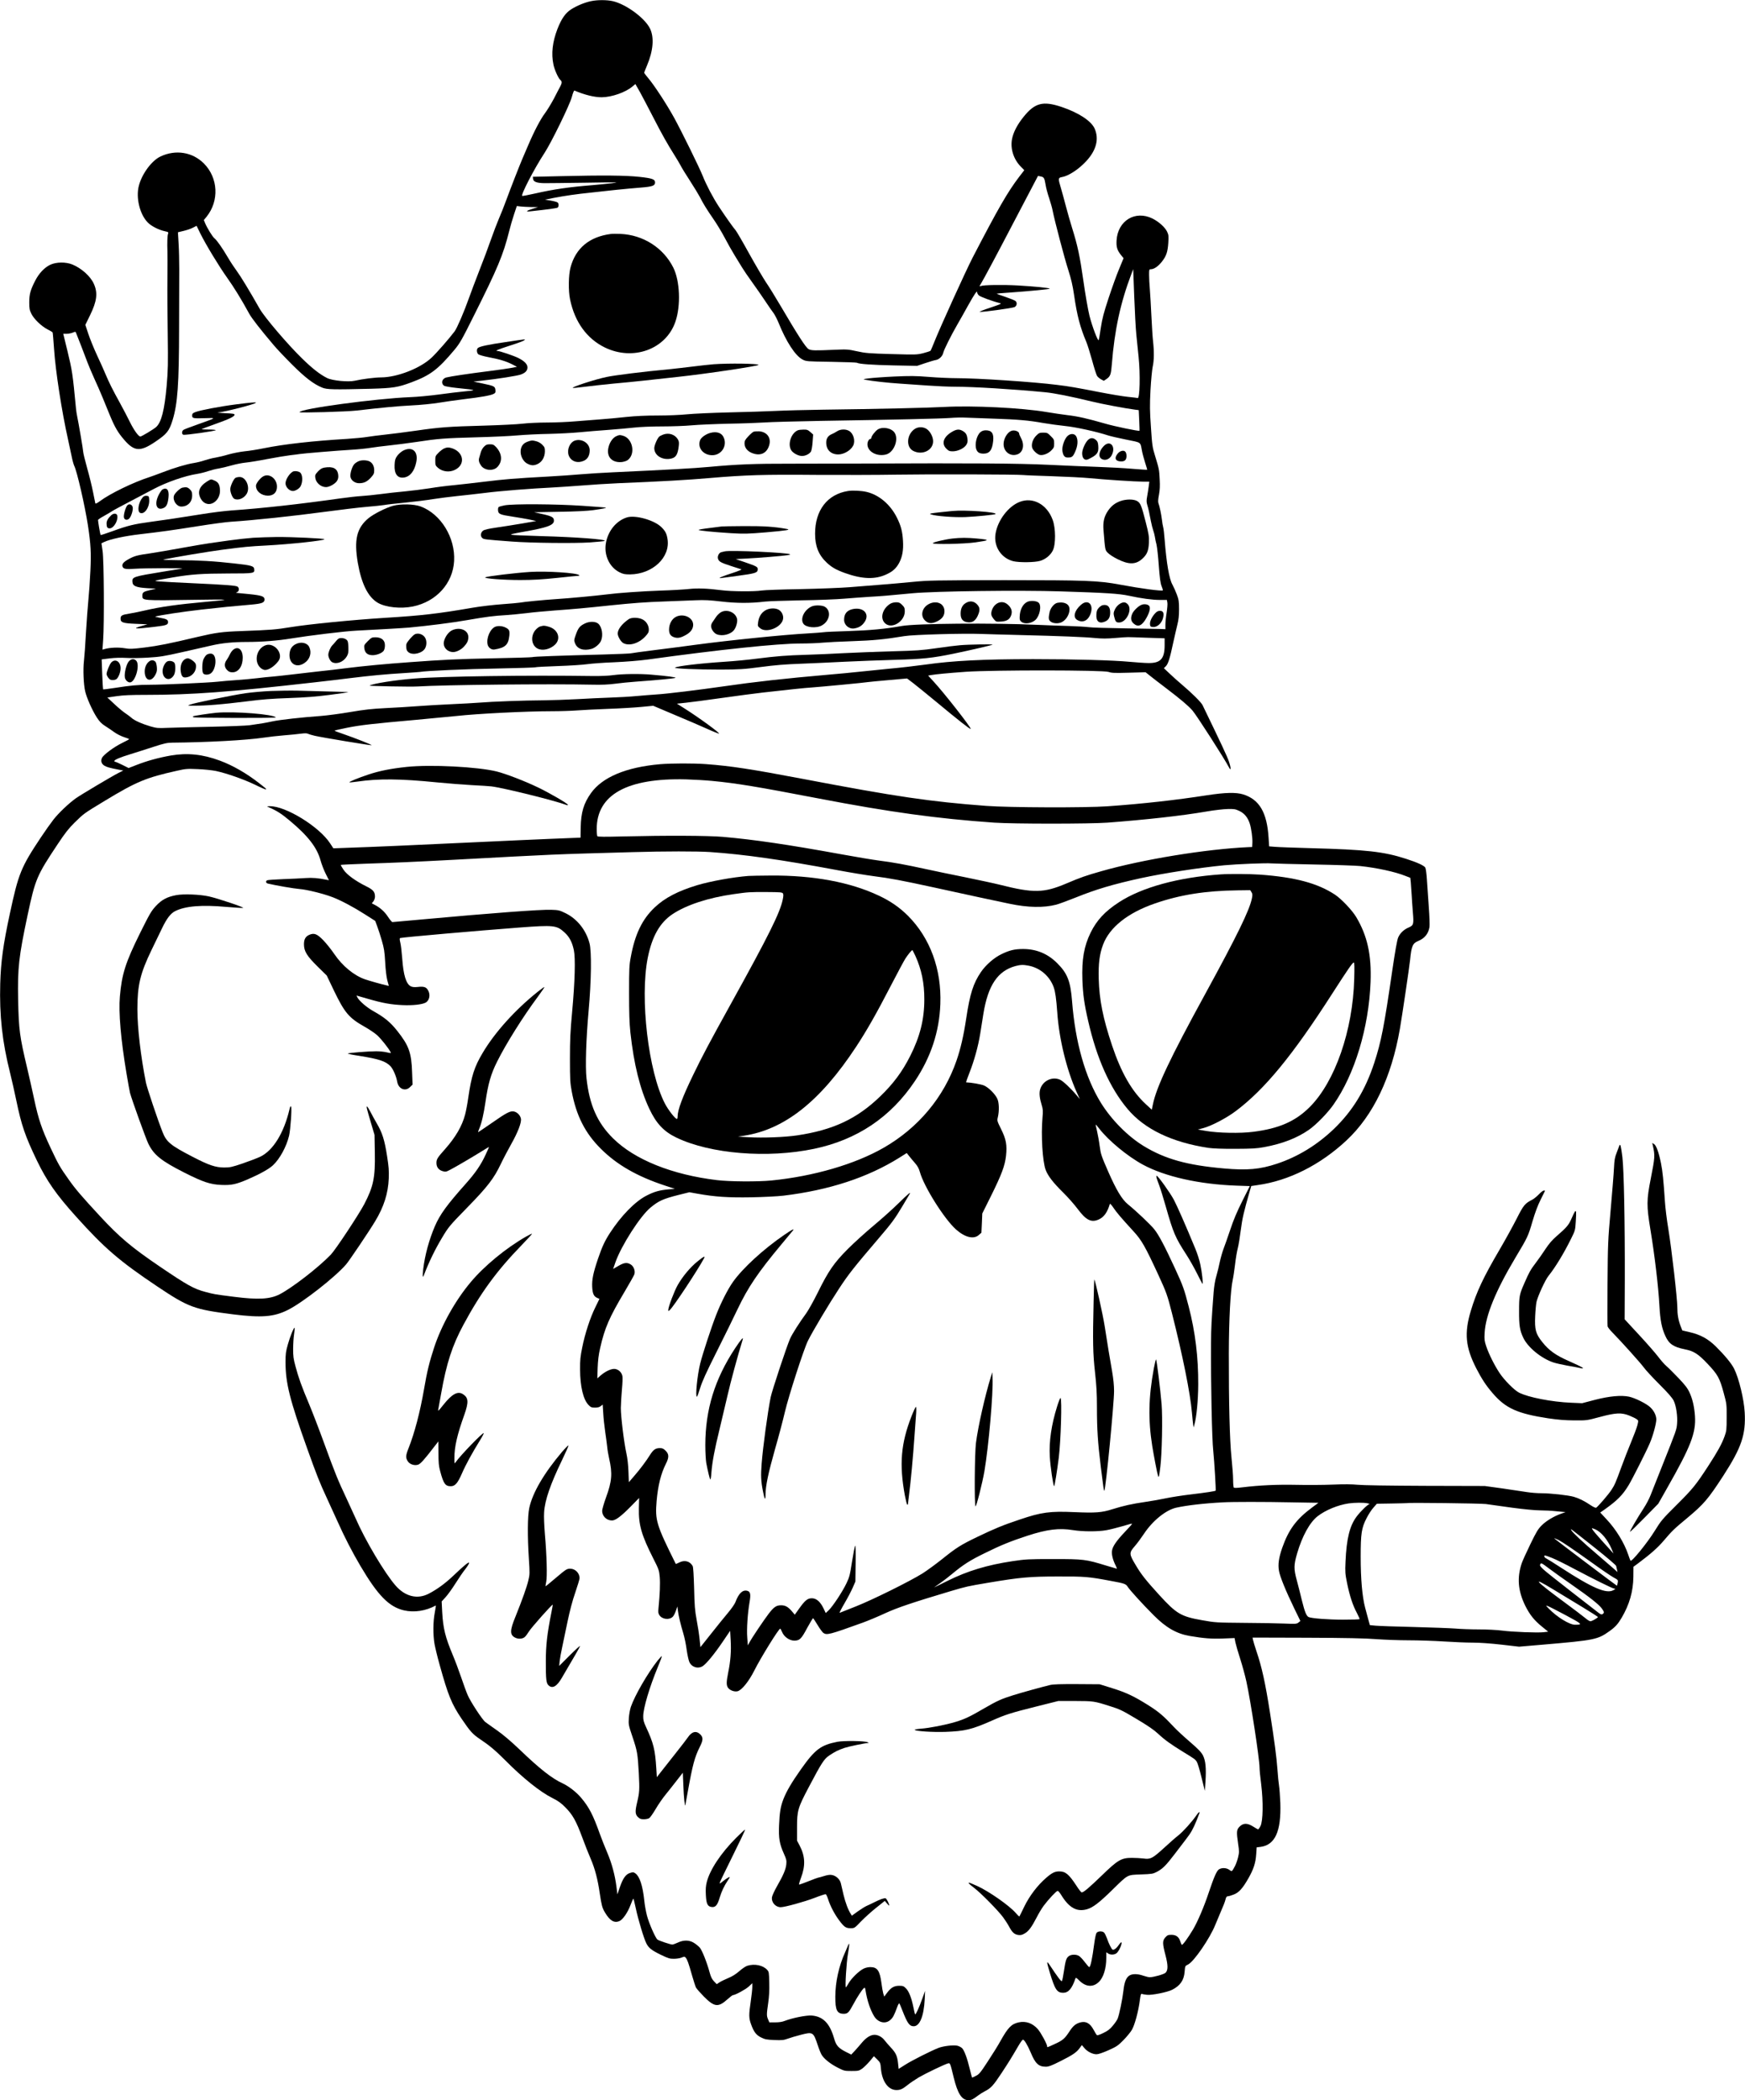 <?xml version="1.0" standalone="no"?>
<!DOCTYPE svg PUBLIC "-//W3C//DTD SVG 20010904//EN"
 "http://www.w3.org/TR/2001/REC-SVG-20010904/DTD/svg10.dtd">
<svg version="1.0" xmlns="http://www.w3.org/2000/svg"
 width="2243pt" height="2699pt" viewBox="0 0 2243 2699"
 preserveAspectRatio="xMidYMid meet">
<g transform="translate(0,2699) scale(0.1,-0.1)"
fill="currentColor" stroke="none">
<path d="M7595 26975 c-83 -18 -184 -60 -255 -106 -73 -47 -123 -120 -175
-252 -64 -167 -81 -316 -51 -458 15 -70 63 -176 90 -198 21 -17 20 -39 -2 -81
-11 -19 -47 -89 -81 -155 -35 -66 -87 -151 -116 -190 -56 -74 -138 -229 -215
-410 -26 -60 -59 -137 -73 -170 -41 -95 -155 -388 -209 -535 -27 -74 -69 -181
-94 -237 -24 -57 -71 -178 -103 -270 -32 -93 -100 -274 -151 -403 -50 -129
-110 -287 -132 -350 -62 -176 -153 -386 -184 -428 -71 -94 -228 -274 -295
-337 -145 -138 -443 -254 -649 -255 -78 0 -244 -21 -340 -43 -83 -19 -289 1
-356 35 -93 47 -189 122 -323 253 -184 179 -480 527 -542 635 -133 235 -249
425 -294 485 -29 39 -81 117 -115 175 -74 126 -142 222 -173 247 -25 19 -94
132 -121 196 l-16 39 34 41 c166 205 151 502 -34 687 -147 146 -362 181 -557
89 -113 -53 -238 -222 -278 -375 -41 -156 12 -371 116 -475 46 -46 138 -93
215 -110 49 -11 52 -13 44 -34 -9 -23 -12 -120 -8 -225 2 -30 1 -185 0 -345
-2 -159 0 -483 4 -720 5 -386 4 -454 -14 -665 -28 -310 -67 -465 -134 -527
-30 -28 -188 -123 -204 -123 -24 0 -85 85 -136 190 -28 58 -85 165 -125 239
-96 173 -142 266 -186 371 -19 47 -69 157 -110 245 -41 88 -91 212 -112 275
l-38 115 61 125 c89 182 101 287 47 405 -43 95 -158 198 -275 246 -84 34 -206
33 -283 -3 -75 -35 -146 -110 -195 -206 -61 -119 -76 -174 -76 -277 0 -78 3
-98 27 -147 34 -69 130 -161 210 -202 32 -16 60 -33 63 -37 3 -5 11 -102 19
-217 19 -283 99 -801 180 -1162 14 -63 34 -158 45 -210 10 -52 26 -109 34
-126 36 -71 136 -508 176 -764 37 -246 43 -353 32 -585 -6 -126 -18 -295 -26
-375 -8 -80 -22 -269 -31 -420 -8 -151 -20 -315 -26 -365 -13 -105 -5 -303 16
-390 19 -84 92 -246 148 -333 37 -56 60 -81 109 -112 35 -22 88 -58 118 -80
30 -22 85 -50 122 -62 38 -12 68 -24 68 -27 -1 -4 -41 -25 -90 -49 -103 -50
-239 -150 -259 -192 -19 -38 -7 -77 31 -100 31 -18 64 -28 183 -51 l60 -11
-60 -30 c-85 -43 -490 -284 -550 -327 -94 -67 -224 -192 -288 -274 -35 -45
-109 -149 -164 -232 -253 -380 -286 -462 -396 -975 -86 -398 -116 -618 -124
-900 -11 -412 25 -744 127 -1150 21 -85 57 -243 79 -350 67 -323 113 -457 265
-774 127 -263 249 -438 504 -721 365 -406 557 -571 1037 -893 411 -275 478
-299 980 -363 368 -46 527 -33 706 57 190 95 605 420 747 584 39 44 303 436
375 557 111 184 166 356 174 548 4 98 0 150 -22 290 -32 206 -61 297 -132 418
-29 51 -68 120 -85 155 -18 34 -36 62 -40 62 -11 0 -5 -23 50 -210 l46 -155 4
-230 c6 -318 -18 -433 -136 -660 -73 -138 -368 -584 -430 -649 -161 -167 -499
-428 -659 -510 -125 -63 -275 -71 -589 -31 -251 32 -250 32 -363 62 -147 38
-236 88 -581 322 -370 251 -524 381 -774 651 -240 259 -316 348 -404 473 -113
159 -131 191 -233 408 -111 236 -155 365 -209 619 -23 107 -63 287 -90 400
-98 413 -109 496 -117 880 -8 411 8 554 122 1091 99 464 117 506 388 913 95
143 141 201 216 275 123 120 115 114 390 281 407 246 527 296 926 385 110 25
132 27 265 21 81 -3 185 -14 235 -24 140 -30 361 -108 506 -178 72 -36 134
-62 137 -59 7 6 6 7 -83 77 -163 128 -341 231 -509 293 -221 82 -416 102 -629
66 -154 -27 -306 -68 -443 -122 l-101 -39 -80 40 c-44 22 -86 40 -92 40 -6 0
-11 4 -11 10 0 16 69 46 210 89 74 23 207 65 295 94 132 43 173 52 235 53 459
4 952 31 1175 64 72 11 191 24 265 30 74 6 170 15 212 21 54 7 84 7 97 -1 11
-5 49 -17 84 -25 93 -22 729 -127 734 -122 5 6 -213 92 -364 144 -62 21 -113
40 -113 43 0 3 74 20 163 38 171 34 328 52 892 102 187 17 419 39 515 49 270
30 896 61 1220 61 113 0 257 5 321 10 63 5 241 14 395 20 153 5 349 17 434 25
l156 15 269 -114 c149 -62 337 -143 419 -180 81 -37 153 -65 158 -64 17 6
-270 215 -457 332 l-84 53 112 12 c62 6 270 34 462 61 193 27 431 59 530 70
363 41 532 59 625 65 118 8 696 63 730 70 14 2 132 14 262 25 l237 21 78 -59
c43 -33 179 -144 303 -246 283 -235 429 -350 437 -343 11 12 -348 471 -481
613 l-66 72 33 6 c67 12 220 26 452 43 352 24 1767 23 1835 -2 39 -14 74 -15
260 -10 l215 6 45 -36 c25 -21 124 -97 220 -170 182 -138 285 -225 337 -285
54 -62 408 -614 469 -730 29 -56 29 -12 -1 77 -22 64 -101 233 -338 722 -17
35 -135 153 -257 256 -58 49 -135 118 -172 154 l-68 64 25 25 c30 29 53 103
95 302 18 80 41 183 53 230 16 63 22 114 22 200 0 100 -4 125 -28 189 -15 41
-40 97 -56 126 -43 75 -77 276 -101 580 -5 72 -14 144 -19 161 -5 17 -12 60
-16 95 -8 69 -30 173 -45 213 -6 17 -4 51 7 108 11 61 14 113 9 198 -6 127 -8
134 -59 302 -34 108 -38 135 -53 365 -15 216 -16 278 -6 478 7 127 20 262 28
300 18 80 20 194 5 328 -6 50 -15 196 -21 322 -6 127 -15 282 -20 345 -6 63
-10 148 -10 188 0 68 1 72 23 72 41 1 91 35 139 94 59 74 77 126 85 247 5 87
4 101 -16 143 -28 57 -106 127 -188 168 -222 109 -446 -28 -461 -282 -5 -85 8
-126 58 -189 l32 -39 -57 -138 c-32 -75 -92 -243 -135 -373 -63 -191 -82 -263
-100 -381 -12 -80 -24 -152 -27 -160 -8 -27 -85 175 -120 315 -19 78 -54 278
-78 450 -45 314 -73 447 -145 677 -22 70 -58 196 -80 280 -22 84 -51 191 -65
237 -35 116 -34 127 13 135 86 14 216 99 314 205 130 140 167 285 108 419 -44
98 -205 204 -425 278 -239 80 -343 53 -488 -127 -81 -100 -133 -200 -149 -287
-23 -122 20 -258 111 -351 l47 -48 -65 -84 c-150 -197 -267 -400 -599 -1039
-90 -175 -411 -881 -491 -1080 -23 -58 -45 -110 -49 -116 -4 -6 -46 -20 -93
-32 -84 -21 -96 -21 -410 -12 -292 8 -336 12 -444 36 -114 25 -129 26 -290 19
-252 -11 -296 -10 -331 8 -35 18 -139 179 -364 562 -68 116 -152 251 -186 300
-33 50 -130 214 -214 365 -83 151 -162 286 -174 300 -31 35 -130 175 -216 305
-76 116 -161 277 -209 398 -44 109 -266 561 -365 742 -95 173 -260 426 -338
516 -26 31 -48 60 -48 65 0 4 16 44 35 89 81 190 96 363 40 478 -66 135 -306
312 -477 352 -77 18 -202 18 -283 0z m633 -1172 c33 -60 107 -202 166 -316
115 -224 186 -350 276 -492 31 -49 67 -110 80 -135 12 -25 67 -114 121 -197
54 -84 110 -176 125 -205 40 -81 91 -163 174 -283 42 -60 107 -168 145 -240
37 -71 96 -175 130 -230 34 -55 76 -125 95 -155 18 -30 76 -116 130 -190 53
-74 130 -184 170 -245 40 -60 86 -127 102 -147 16 -21 45 -77 65 -125 98 -244
216 -425 308 -473 49 -25 51 -25 370 -30 176 -3 325 -8 330 -12 25 -16 192
-28 472 -34 l301 -6 104 35 c57 19 120 38 140 41 41 7 85 51 93 94 8 37 101
224 181 362 36 63 97 169 133 236 88 157 121 206 121 178 0 -11 10 -30 23 -41
19 -18 182 -78 271 -99 25 -6 6 -14 -125 -58 -85 -28 -146 -52 -136 -54 28 -6
418 48 447 61 31 15 38 57 13 79 -10 8 -69 32 -131 53 -62 20 -112 39 -110 41
2 1 71 8 153 13 278 20 535 45 528 51 -12 11 -184 28 -404 41 -191 11 -445 8
-483 -7 -19 -7 -19 -6 1 27 36 59 213 390 400 749 99 190 215 411 258 492 l77
147 32 -6 c44 -8 51 -19 65 -103 6 -41 27 -120 46 -175 18 -55 39 -127 45
-160 26 -133 153 -616 201 -763 38 -120 56 -196 75 -324 38 -264 78 -415 158
-604 14 -33 47 -139 74 -236 26 -97 55 -187 64 -200 9 -13 31 -32 51 -43 l35
-19 36 24 c48 34 57 58 67 185 35 445 111 794 251 1163 l24 63 13 -348 c7
-191 19 -413 27 -493 8 -80 21 -208 29 -285 23 -224 16 -541 -12 -531 -7 3
-64 10 -126 16 -61 6 -224 33 -362 60 -302 59 -393 75 -550 94 -299 38 -1019
86 -1294 86 -79 0 -237 7 -350 16 -175 14 -242 14 -446 5 -132 -6 -278 -17
-325 -23 -80 -11 -83 -12 -45 -19 87 -17 288 -39 440 -49 88 -6 251 -17 363
-25 111 -8 267 -15 345 -15 240 0 746 -31 1162 -71 115 -11 331 -54 594 -118
139 -34 437 -90 562 -106 l46 -6 6 -132 c3 -72 5 -132 4 -133 -9 -8 -323 57
-442 92 -227 65 -347 93 -485 109 -69 9 -190 26 -270 40 -318 54 -945 85
-1315 65 -189 -11 -885 -27 -1555 -35 -217 -3 -492 -10 -610 -16 -118 -6 -388
-14 -600 -19 -212 -5 -452 -16 -535 -24 -84 -9 -251 -16 -379 -16 -155 0 -287
-6 -410 -19 -100 -11 -251 -25 -336 -31 -85 -6 -229 -17 -320 -25 -91 -8 -253
-15 -360 -15 -107 0 -249 -7 -315 -15 -66 -8 -289 -19 -495 -25 -451 -12 -563
-20 -875 -65 -132 -19 -307 -41 -390 -50 -82 -9 -188 -22 -235 -30 -47 -8
-161 -19 -255 -25 -438 -26 -815 -68 -1070 -120 -83 -17 -196 -35 -252 -40
-56 -6 -148 -24 -205 -40 -56 -17 -132 -35 -168 -41 -36 -5 -97 -21 -137 -34
-39 -14 -102 -29 -140 -35 -95 -15 -251 -61 -401 -119 -70 -27 -145 -54 -167
-61 -209 -67 -509 -212 -643 -312 -36 -26 -54 -35 -57 -26 -2 7 -15 72 -29
143 -14 72 -48 211 -76 309 -27 99 -50 191 -50 204 0 24 -60 377 -79 466 -5
22 -12 68 -15 101 -42 444 -48 482 -110 738 l-53 217 42 0 c24 0 59 7 79 15
34 14 37 14 43 -2 3 -10 33 -85 66 -168 32 -82 70 -181 84 -220 14 -38 53
-128 85 -200 33 -71 79 -177 103 -235 24 -58 67 -164 97 -237 65 -156 103
-221 184 -315 130 -151 207 -156 399 -26 150 101 180 138 224 281 64 210 82
457 83 1187 0 322 1 662 2 755 0 94 -3 238 -8 320 l-9 150 71 17 c39 9 93 27
120 41 l49 25 47 -97 c74 -149 240 -422 346 -571 87 -122 184 -279 283 -461
33 -60 141 -199 312 -401 38 -46 144 -158 235 -249 171 -171 279 -254 390
-300 62 -26 145 -27 630 -15 283 8 345 18 517 82 245 91 343 166 555 419 68
82 94 126 251 442 305 609 375 776 452 1083 14 58 42 154 62 214 l36 108 51
-6 c28 -3 89 -6 136 -7 l85 -1 -65 -20 c-85 -26 -100 -41 -35 -34 233 25 342
40 353 48 16 14 16 53 -1 66 -7 6 -47 17 -88 24 l-74 12 115 23 c141 27 292
49 470 67 74 8 218 24 320 35 102 11 248 24 324 30 152 12 186 24 186 66 0 41
-35 54 -201 72 -176 19 -459 22 -1012 9 l-358 -8 3 -27 c4 -37 46 -53 142 -55
45 0 286 2 536 6 419 7 445 6 335 -7 -66 -7 -181 -19 -255 -25 -296 -24 -490
-52 -729 -106 -85 -19 -161 -34 -168 -32 -25 5 154 351 286 552 89 136 325
620 351 719 14 53 28 86 34 83 133 -56 255 -86 350 -86 130 1 309 64 396 139
19 17 36 30 37 31 0 0 28 -48 61 -107z m4542 -4193 c318 -11 449 -22 638 -56
78 -13 206 -31 285 -39 132 -13 405 -73 551 -121 27 -9 130 -33 229 -53 203
-41 183 -26 206 -146 6 -33 24 -100 40 -150 16 -49 28 -91 27 -92 -1 -2 -85 4
-187 12 -101 9 -303 20 -449 25 -146 5 -434 17 -640 27 -375 18 -960 22 -2375
16 -280 -1 -703 -2 -940 -2 -448 1 -681 -8 -1038 -41 -190 -18 -551 -38 -1247
-70 -129 -6 -309 -17 -400 -25 -91 -8 -286 -22 -435 -30 -421 -23 -552 -34
-805 -65 -129 -16 -308 -36 -396 -45 -89 -8 -229 -26 -312 -40 -82 -13 -225
-31 -318 -40 -93 -8 -234 -24 -314 -35 -80 -10 -190 -22 -245 -25 -55 -3 -176
-17 -270 -30 -532 -75 -1001 -127 -1400 -155 -82 -6 -249 -26 -370 -46 -397
-63 -468 -73 -660 -99 -227 -31 -301 -49 -498 -121 -83 -30 -152 -52 -154 -50
-4 4 -33 172 -33 193 0 6 35 30 78 53 42 24 89 51 103 61 14 10 120 67 235
127 115 60 252 132 304 160 161 85 398 168 555 192 39 6 102 22 140 35 39 13
99 29 135 34 36 6 111 24 167 40 56 16 137 32 180 36 43 4 169 24 280 46 111
21 244 43 295 49 51 6 104 12 118 15 37 7 492 45 667 55 84 5 192 16 240 24
49 8 158 22 243 31 85 9 243 29 350 45 281 43 364 49 770 60 201 5 442 16 535
25 94 8 274 17 400 19 127 3 304 12 395 21 91 9 255 22 365 30 110 8 261 22
335 30 78 9 229 15 360 15 124 0 295 6 380 14 85 8 301 17 480 21 179 3 386
11 460 16 74 6 394 14 710 20 954 15 1559 29 1675 38 61 5 151 7 200 4 50 -2
209 -8 355 -13z m385 -725 c22 -3 189 -9 370 -15 182 -6 398 -17 480 -25 191
-19 593 -45 692 -45 l76 0 -7 -57 c-4 -32 -13 -89 -20 -128 -11 -58 -10 -78 1
-115 15 -50 26 -100 47 -210 8 -41 21 -93 29 -115 8 -22 18 -60 22 -85 3 -25
13 -70 21 -100 7 -31 21 -152 29 -269 12 -160 21 -226 36 -264 11 -27 18 -51
16 -54 -13 -12 -275 22 -547 73 -283 53 -436 58 -1490 58 -899 -1 -979 -3
-1175 -22 -115 -11 -300 -28 -410 -36 -110 -9 -290 -23 -400 -32 -111 -9 -394
-20 -635 -25 -239 -4 -464 -12 -500 -18 -95 -15 -389 -13 -517 4 -179 23 -309
28 -423 15 -58 -6 -220 -16 -360 -20 -248 -9 -548 -30 -700 -50 -127 -16 -476
-49 -650 -60 -153 -10 -401 -34 -460 -45 -14 -3 -115 -12 -225 -20 -111 -8
-282 -28 -380 -45 -446 -77 -653 -101 -1125 -130 -415 -26 -984 -82 -1215
-120 -190 -31 -247 -36 -630 -50 -253 -9 -330 -20 -565 -75 -366 -87 -508
-115 -678 -136 -164 -20 -191 -21 -263 -9 -80 13 -185 8 -250 -10 l-32 -9 9
127 c15 217 10 1021 -7 1139 l-15 101 31 15 c79 38 264 78 470 102 275 32 397
49 720 100 187 30 387 57 445 60 284 18 802 73 1225 130 187 25 419 53 515 61
96 8 200 19 230 24 30 6 148 19 262 30 113 11 275 31 360 45 84 13 225 31 313
40 88 9 248 27 355 40 190 25 600 57 870 70 74 4 241 15 370 25 129 11 343 24
475 30 560 23 898 42 1170 66 468 40 707 47 1375 41 338 -2 802 -1 1030 3 429
7 1564 4 1635 -5z m480 -1495 c577 -18 750 -29 875 -56 162 -35 301 -54 402
-54 l87 0 6 -33 c4 -17 -1 -76 -9 -129 -9 -54 -16 -124 -16 -156 l0 -58 -67 3
c-38 1 -243 5 -458 8 -214 3 -421 9 -460 15 -38 5 -153 12 -255 15 -102 3
-284 9 -405 15 -574 26 -1564 18 -1745 -15 -213 -38 -405 -56 -685 -65 -159
-5 -303 -11 -320 -15 -16 -3 -106 -9 -200 -15 -301 -16 -1027 -90 -1435 -145
-140 -19 -383 -51 -540 -70 -157 -20 -292 -38 -300 -41 -8 -3 -166 -10 -350
-15 -580 -15 -909 -27 -919 -34 -6 -3 -230 -10 -498 -15 -450 -9 -647 -18
-1078 -50 -299 -21 -609 -51 -800 -75 -104 -14 -278 -34 -385 -45 -107 -12
-262 -30 -345 -40 -82 -10 -186 -21 -230 -25 -44 -3 -132 -12 -195 -20 -63 -8
-185 -19 -270 -25 -85 -6 -195 -15 -245 -21 -121 -13 -696 -39 -870 -39 -152
0 -246 -9 -458 -42 -75 -12 -139 -19 -142 -17 -2 3 -7 90 -11 195 l-7 190 104
13 c66 8 145 10 214 6 61 -4 187 -2 281 4 151 9 201 17 440 71 148 34 316 72
374 85 135 31 277 45 454 45 194 0 393 16 571 45 233 38 686 93 830 100 205
10 624 34 685 40 253 24 552 62 740 95 254 44 347 56 505 65 61 4 178 15 260
25 83 11 249 26 370 35 225 16 393 31 710 65 293 30 446 42 710 51 138 5 313
12 390 15 110 5 179 1 325 -16 193 -23 376 -24 565 -1 44 5 253 12 465 16 212
3 459 13 550 21 91 8 237 18 325 24 158 9 234 15 555 46 295 27 1369 41 1905
24z m-525 -561 c520 -13 832 -25 970 -39 86 -8 151 -8 255 1 77 6 151 12 165
11 14 0 125 -3 248 -8 l222 -7 0 -89 c0 -174 -52 -231 -209 -229 -43 0 -152 8
-242 16 -208 20 -718 34 -1239 34 -640 0 -1037 -20 -1385 -70 -115 -16 -329
-41 -475 -54 -146 -14 -323 -32 -395 -40 -71 -8 -238 -24 -370 -35 -566 -49
-966 -94 -1350 -150 -328 -47 -734 -97 -870 -105 -55 -3 -167 -13 -250 -20
-82 -8 -235 -17 -340 -20 -104 -4 -296 -12 -425 -20 -129 -7 -327 -14 -440
-15 -237 -1 -653 -16 -820 -30 -63 -5 -225 -14 -360 -20 -135 -6 -328 -17
-430 -25 -102 -8 -286 -19 -410 -25 -180 -9 -272 -19 -460 -51 -129 -22 -298
-44 -375 -50 -249 -18 -528 -49 -625 -70 -93 -20 -141 -28 -290 -49 -41 -6
-268 -15 -505 -20 -236 -5 -487 -11 -556 -14 -116 -5 -135 -4 -215 19 -106 31
-210 77 -244 110 -14 13 -48 38 -76 57 -28 18 -92 71 -142 118 l-92 86 118 17
c87 13 185 17 382 17 584 0 1054 35 2155 160 149 17 358 41 465 55 250 31 469
52 695 65 99 6 191 13 205 15 72 14 591 37 1001 44 257 5 472 12 478 15 6 4
136 11 289 16 152 5 322 16 377 24 55 8 213 20 350 25 155 7 318 20 430 35
926 128 1671 206 1964 206 103 0 231 5 286 11 55 5 226 14 380 19 268 9 417
23 670 65 108 19 767 37 985 28 63 -2 288 -9 500 -14z"/>
<path d="M7850 23983 c-274 -36 -450 -182 -516 -428 -27 -99 -30 -302 -6 -415
60 -288 215 -502 445 -615 364 -178 786 -25 908 329 72 207 59 527 -27 698
-128 254 -386 419 -678 432 -50 2 -107 2 -126 -1z"/>
<path d="M6500 22594 c-226 -33 -334 -56 -357 -76 -19 -15 -16 -62 5 -81 9 -8
68 -25 130 -37 140 -26 229 -53 307 -93 l60 -31 -60 -12 c-33 -7 -170 -27
-305 -44 -268 -34 -484 -66 -543 -81 -58 -15 -73 -78 -26 -108 12 -6 84 -19
162 -27 258 -27 261 -28 107 -43 -74 -7 -227 -25 -340 -41 -113 -15 -279 -31
-370 -34 -443 -18 -1420 -150 -1420 -193 0 -11 606 6 735 21 308 36 527 57
707 66 110 5 260 20 348 34 85 14 232 35 325 46 212 25 342 48 378 67 24 12
28 19 25 51 -4 46 -17 53 -167 84 l-115 24 115 13 c193 21 446 61 491 77 60
21 88 50 88 92 0 42 -38 81 -119 122 -59 29 -239 90 -268 90 -36 0 8 19 163
69 89 28 170 58 180 66 25 19 31 19 -236 -21z"/>
<path d="M9175 22309 c-60 -5 -180 -18 -265 -29 -85 -11 -227 -27 -315 -36
-323 -30 -693 -76 -800 -99 -147 -31 -446 -128 -433 -140 3 -3 74 4 159 15 85
11 249 29 364 40 116 10 293 28 395 39 102 12 295 32 429 47 357 38 1041 140
1041 155 0 17 -385 22 -575 8z"/>
<path d="M3040 21794 c-212 -27 -469 -76 -529 -100 -34 -13 -41 -21 -41 -44 0
-36 12 -39 167 -34 148 5 152 8 -87 -77 -91 -32 -175 -64 -187 -71 -27 -13
-31 -56 -7 -65 22 -8 424 49 418 59 -3 4 -46 8 -96 8 -50 0 -89 2 -86 5 3 3
79 32 170 64 181 64 253 98 253 121 0 12 -23 16 -120 20 -66 4 -110 7 -98 8
99 9 493 111 493 127 0 8 -60 3 -250 -21z"/>
<path d="M11764 21481 c-109 -66 -124 -235 -25 -286 117 -60 257 9 255 126 -1
57 -37 125 -83 156 -42 28 -104 30 -147 4z"/>
<path d="M11283 21471 c-32 -20 -83 -86 -83 -108 0 -7 -4 -13 -9 -13 -21 0
-41 -34 -41 -70 0 -96 124 -162 242 -130 98 28 162 189 109 276 -37 61 -152
85 -218 45z"/>
<path d="M10255 21460 c-86 -36 -133 -177 -85 -256 24 -38 92 -74 139 -74 46
0 99 28 116 59 7 15 17 70 20 122 l7 95 -36 32 c-32 28 -44 32 -89 31 -29 0
-61 -4 -72 -9z"/>
<path d="M10759 21447 c-19 -12 -49 -29 -67 -36 -48 -20 -72 -56 -72 -108 0
-94 60 -153 155 -153 72 0 159 51 191 112 31 60 6 155 -50 189 -44 27 -114 25
-157 -4z"/>
<path d="M12228 21435 c-103 -64 -128 -147 -64 -211 29 -29 41 -34 83 -34 65
0 146 39 173 82 16 25 20 43 16 76 -7 56 -20 79 -59 102 -47 29 -85 25 -149
-15z"/>
<path d="M12602 21436 c-49 -42 -76 -158 -52 -222 15 -39 39 -53 91 -54 78 0
113 45 125 163 10 96 -18 136 -93 137 -30 0 -50 -7 -71 -24z"/>
<path d="M13000 21453 c-52 -19 -100 -100 -100 -170 0 -102 92 -167 183 -130
69 29 87 120 42 205 -14 26 -25 52 -25 59 0 29 -60 51 -100 36z"/>
<path d="M9685 21441 c-11 -5 -41 -31 -67 -59 -39 -42 -48 -58 -48 -88 0 -54
32 -98 89 -123 107 -46 193 -12 226 90 33 98 -23 179 -128 186 -29 1 -61 -1
-72 -6z"/>
<path d="M9127 21426 c-57 -17 -115 -58 -128 -93 -37 -97 40 -193 156 -193
112 0 189 108 153 214 -24 71 -90 97 -181 72z"/>
<path d="M13320 21392 c-42 -42 -64 -102 -54 -151 7 -34 61 -87 98 -97 40 -10
108 15 148 56 34 34 38 43 38 90 0 49 -3 56 -44 96 -40 41 -47 44 -96 44 -47
0 -56 -4 -90 -38z"/>
<path d="M8527 21406 c-20 -8 -44 -19 -52 -26 -25 -21 -65 -113 -65 -149 0
-85 84 -147 187 -139 85 7 115 46 128 168 5 45 2 61 -14 87 -38 60 -113 84
-184 59z"/>
<path d="M13717 21382 c-37 -39 -69 -136 -61 -187 9 -61 29 -85 68 -85 55 0
67 9 97 77 33 74 38 146 14 193 -22 42 -79 43 -118 2z"/>
<path d="M7925 21386 c-44 -19 -82 -69 -100 -131 -38 -128 35 -215 167 -203
27 3 62 14 76 25 104 76 66 277 -59 313 -42 12 -47 12 -84 -4z"/>
<path d="M13984 21335 c-36 -36 -74 -123 -74 -170 0 -66 33 -98 78 -77 114 54
136 83 129 171 -3 44 -9 59 -31 78 -35 30 -71 29 -102 -2z"/>
<path d="M7393 21329 c-74 -22 -115 -136 -75 -209 35 -65 111 -86 188 -51 48
22 74 68 74 134 0 88 -96 153 -187 126z"/>
<path d="M6787 21316 c-50 -18 -74 -41 -88 -83 -24 -74 14 -169 82 -203 43
-22 75 -25 116 -9 65 24 105 87 107 166 0 46 -3 57 -33 87 -20 21 -50 38 -77
45 -53 14 -60 13 -107 -3z"/>
<path d="M14185 21255 c-60 -63 -71 -138 -23 -164 43 -24 97 -5 125 44 64 114
-18 210 -102 120z"/>
<path d="M6221 21249 c-17 -16 -35 -49 -41 -72 -6 -23 -15 -54 -20 -69 -11
-34 -3 -65 26 -105 46 -61 155 -69 207 -15 69 72 62 173 -18 258 -28 29 -39
34 -78 34 -37 0 -51 -5 -76 -31z"/>
<path d="M5705 21225 c-16 -8 -48 -32 -70 -55 -38 -38 -40 -44 -40 -101 0 -56
3 -63 32 -89 59 -53 151 -64 223 -27 134 67 112 225 -39 276 -44 14 -69 13
-106 -4z"/>
<path d="M5179 21197 c-24 -13 -57 -43 -74 -66 -25 -36 -30 -54 -33 -115 -6
-116 37 -174 119 -163 80 11 136 81 160 200 28 137 -54 206 -172 144z"/>
<path d="M14404 21190 c-30 -12 -64 -58 -64 -86 0 -28 27 -44 74 -44 45 0 66
22 66 70 0 58 -28 80 -76 60z"/>
<path d="M4615 21065 c-22 -8 -50 -27 -63 -42 -30 -37 -55 -125 -47 -163 10
-46 58 -80 111 -80 62 0 102 19 152 73 37 42 42 52 42 95 0 50 -22 92 -58 111
-34 18 -97 21 -137 6z"/>
<path d="M4171 20981 c-34 -6 -53 -18 -84 -50 -36 -39 -39 -47 -34 -83 9 -64
72 -118 138 -118 45 0 124 46 144 85 13 23 16 44 12 75 -10 80 -68 109 -176
91z"/>
<path d="M3775 20933 c-43 -11 -105 -101 -105 -154 0 -48 49 -99 95 -99 31 0
81 30 97 58 32 56 30 152 -5 180 -16 14 -57 21 -82 15z"/>
<path d="M3385 20869 c-41 -22 -95 -92 -95 -121 0 -71 68 -127 153 -128 74 0
117 42 117 116 0 102 -97 175 -175 133z"/>
<path d="M3027 20849 c-25 -15 -67 -106 -67 -146 0 -43 28 -111 51 -123 48
-26 123 4 159 62 50 82 -6 218 -89 218 -20 0 -44 -5 -54 -11z"/>
<path d="M2659 20801 c-99 -63 -125 -137 -77 -222 37 -67 109 -86 169 -46 53
35 82 99 76 170 -6 65 -23 92 -74 113 -42 18 -40 18 -94 -15z"/>
<path d="M2345 20723 c-31 -6 -103 -75 -110 -106 -16 -62 37 -137 95 -137 83
0 140 58 140 143 0 40 -5 54 -29 78 -28 28 -47 32 -96 22z"/>
<path d="M2087 20699 c-9 -6 -31 -37 -47 -69 -62 -123 -24 -213 69 -165 33 17
49 55 57 135 10 93 -22 132 -79 99z"/>
<path d="M1834 20598 c-53 -61 -73 -177 -35 -198 55 -29 125 70 119 167 -3 45
-5 48 -33 51 -22 2 -36 -4 -51 -20z"/>
<path d="M1637 20496 c-21 -21 -49 -116 -45 -152 4 -34 39 -45 67 -20 29 26
57 121 45 153 -11 32 -44 42 -67 19z"/>
<path d="M1429 20368 c-40 -38 -59 -71 -59 -104 0 -49 9 -64 40 -64 50 0 108
95 98 160 -4 35 -46 38 -79 8z"/>
<path d="M10900 20680 c-265 -42 -424 -248 -423 -550 0 -161 46 -274 151 -372
63 -59 123 -93 235 -133 222 -79 387 -84 532 -16 81 37 125 78 163 148 41 79
56 163 49 281 -7 121 -26 195 -77 297 -84 171 -230 295 -390 333 -68 16 -179
22 -240 12z"/>
<path d="M14400 20550 c-68 -25 -115 -62 -158 -124 -50 -74 -66 -144 -58 -246
22 -268 20 -258 57 -296 19 -20 75 -56 124 -80 144 -72 234 -71 317 4 62 56
81 103 86 207 3 81 -1 107 -41 265 -55 215 -67 244 -109 270 -44 27 -143 27
-218 0z"/>
<path d="M13107 20540 c-145 -56 -281 -234 -310 -406 -28 -163 69 -315 226
-356 78 -19 279 -17 350 5 67 21 129 71 159 131 40 78 39 289 -2 397 -73 198
-254 295 -423 229z"/>
<path d="M5053 20490 c-89 -24 -251 -105 -317 -160 -151 -125 -187 -277 -137
-572 47 -270 131 -440 256 -514 102 -60 297 -80 453 -48 300 62 513 296 529
584 17 301 -171 606 -432 702 -86 31 -253 35 -352 8z"/>
<path d="M6488 20496 c-38 -7 -73 -17 -79 -23 -6 -6 -9 -26 -7 -44 4 -45 24
-54 190 -79 75 -11 173 -29 219 -38 l82 -18 -184 -32 c-101 -17 -249 -41 -329
-52 -97 -14 -153 -27 -170 -39 -32 -23 -38 -71 -11 -95 20 -18 27 -19 386 -46
243 -18 797 -24 995 -11 102 7 189 16 193 20 21 20 -373 49 -811 61 -196 6
-370 13 -387 17 -22 5 18 15 160 40 302 53 385 84 385 142 0 42 -25 57 -145
84 l-110 24 325 6 c214 3 363 11 435 21 124 18 168 26 163 32 -2 2 -139 13
-304 24 -344 23 -882 26 -996 6z"/>
<path d="M12240 20423 c-112 -11 -239 -25 -264 -30 -28 -6 -28 -7 -8 -14 58
-22 301 -40 442 -34 150 7 378 30 387 39 26 25 -397 55 -557 39z"/>
<path d="M8060 20341 c-136 -42 -242 -169 -271 -326 -29 -158 44 -316 177
-381 45 -22 67 -26 132 -26 291 3 521 220 482 456 -11 68 -27 100 -77 150 -89
90 -333 160 -443 127z"/>
<path d="M9275 20224 c-11 -1 -82 -10 -157 -20 -76 -9 -138 -20 -138 -24 0 -9
178 -27 415 -42 172 -10 215 -9 455 11 266 23 324 33 259 44 -153 28 -289 37
-542 36 -150 -1 -281 -3 -292 -5z"/>
<path d="M3255 20079 c-71 -5 -206 -20 -300 -33 -93 -14 -208 -30 -255 -36
-47 -6 -209 -34 -360 -61 -151 -28 -335 -59 -408 -70 -169 -24 -203 -33 -279
-75 -67 -37 -88 -63 -78 -95 10 -31 41 -37 165 -28 117 8 646 10 600 2 -14 -2
-122 -20 -240 -39 -391 -64 -403 -68 -398 -133 4 -53 49 -71 191 -80 l112 -6
-74 -18 c-89 -21 -101 -29 -101 -73 0 -63 -8 -63 685 -52 457 7 474 4 135 -26
-374 -34 -585 -64 -787 -111 -59 -14 -147 -32 -196 -40 -101 -16 -117 -25
-117 -66 0 -49 30 -59 197 -66 l148 -6 -72 -21 c-137 -39 -88 -42 176 -10 141
17 161 25 161 59 0 31 -19 41 -106 56 -38 7 -64 14 -59 15 54 17 348 62 595
90 295 33 373 41 640 64 136 12 170 25 170 65 0 41 -34 53 -199 70 -85 8 -159
15 -165 16 -6 0 -1 4 12 9 26 11 30 51 7 70 -18 15 -147 25 -580 45 -181 8
-368 18 -415 22 -99 8 -104 6 165 53 235 40 368 49 721 50 319 0 328 2 322 55
-4 41 -36 50 -256 74 -251 29 -462 41 -722 42 -145 1 -211 4 -185 9 148 31
583 103 750 125 283 37 344 43 575 55 301 16 740 63 740 80 0 11 -417 30 -610
29 -96 -1 -233 -6 -305 -10z"/>
<path d="M12242 20069 c-96 -11 -252 -48 -252 -60 0 -18 405 -10 549 11 187
27 189 33 20 49 -129 12 -210 12 -317 0z"/>
<path d="M9315 19904 c-11 -3 -30 -7 -42 -10 -32 -6 -56 -56 -43 -88 13 -35
38 -48 170 -91 63 -20 122 -39 130 -42 8 -2 -43 -24 -115 -47 -121 -39 -184
-65 -160 -66 6 0 108 13 229 30 231 31 256 39 256 86 0 29 -18 38 -169 90
l-114 39 139 7 c144 7 474 34 533 44 18 3 31 8 28 10 -22 22 -771 56 -842 38z"/>
<path d="M6815 19640 c-191 -12 -563 -57 -578 -70 -17 -15 236 -34 448 -34
168 0 280 7 474 27 139 15 263 27 274 27 13 0 17 4 11 9 -29 29 -412 54 -629
41z"/>
<path d="M13202 19254 c-56 -29 -92 -99 -95 -190 -2 -37 2 -49 22 -65 41 -34
130 -22 180 24 57 53 82 185 41 222 -28 25 -107 30 -148 9z"/>
<path d="M12413 19240 c-44 -26 -66 -73 -65 -138 0 -67 28 -101 89 -109 59 -8
99 17 129 80 34 74 32 111 -10 153 -40 40 -92 46 -143 14z"/>
<path d="M11445 19232 c-106 -65 -138 -194 -64 -256 87 -73 249 29 249 157 0
42 -5 54 -34 83 -28 28 -41 34 -77 34 -25 0 -57 -8 -74 -18z"/>
<path d="M11942 19229 c-89 -45 -116 -149 -54 -211 42 -43 89 -47 158 -13 65
32 94 72 94 130 0 97 -98 143 -198 94z"/>
<path d="M12795 19219 c-37 -33 -61 -95 -51 -135 3 -12 18 -37 33 -54 26 -31
29 -32 90 -28 76 5 112 28 131 83 17 50 2 94 -44 135 -49 43 -109 42 -159 -1z"/>
<path d="M13592 19243 c-42 -8 -88 -64 -101 -121 -16 -79 -14 -98 15 -121 32
-25 101 -28 143 -6 64 32 110 123 96 187 -12 51 -73 76 -153 61z"/>
<path d="M13892 19215 c-81 -72 -102 -155 -49 -190 64 -41 133 -18 167 58 60
130 -21 220 -118 132z"/>
<path d="M14420 19243 c-38 -14 -74 -50 -91 -89 -17 -37 -18 -48 -7 -91 16
-63 24 -73 63 -73 95 0 175 171 110 235 -23 24 -45 29 -75 18z"/>
<path d="M14675 19218 c-40 -14 -104 -75 -121 -115 -24 -55 -18 -95 17 -126
59 -52 110 -29 168 77 42 77 53 134 28 154 -20 17 -60 22 -92 10z"/>
<path d="M14174 19213 c-12 -2 -34 -17 -49 -33 -22 -23 -29 -41 -32 -82 -7
-92 34 -128 108 -97 49 20 69 54 69 119 0 73 -33 105 -96 93z"/>
<path d="M10440 19199 c-98 -39 -158 -157 -114 -224 33 -50 167 -63 239 -22
103 58 123 189 36 240 -32 19 -120 22 -161 6z"/>
<path d="M9833 19143 c-50 -32 -79 -82 -88 -149 -7 -48 -6 -52 25 -77 80 -68
275 9 295 116 9 45 -15 97 -54 120 -46 27 -128 23 -178 -10z"/>
<path d="M10955 19161 c-72 -18 -105 -61 -105 -138 1 -67 64 -120 131 -109 59
10 95 31 129 78 77 106 -12 203 -155 169z"/>
<path d="M9259 19117 c-18 -12 -44 -38 -56 -57 -12 -19 -31 -47 -42 -62 -12
-14 -21 -38 -21 -53 0 -39 35 -90 72 -106 73 -30 183 -2 226 58 27 38 44 106
36 140 -21 88 -139 132 -215 80z"/>
<path d="M14848 19108 c-42 -45 -70 -104 -66 -141 3 -29 7 -32 40 -35 53 -4
112 50 128 118 15 62 2 90 -41 90 -22 0 -40 -9 -61 -32z"/>
<path d="M8695 19066 c-57 -25 -95 -93 -95 -168 0 -54 20 -83 66 -98 46 -15
86 -7 152 31 61 34 92 79 92 130 0 90 -118 148 -215 105z"/>
<path d="M8080 19032 c-86 -60 -140 -130 -140 -184 0 -36 38 -102 69 -121 75
-44 200 -8 285 83 38 41 46 56 46 87 0 53 -30 104 -76 130 -50 29 -147 32
-184 5z"/>
<path d="M7513 18975 c-62 -31 -82 -57 -113 -146 -22 -62 -23 -69 -9 -105 28
-74 109 -102 212 -73 47 13 106 63 123 106 29 69 12 175 -35 217 -36 32 -116
33 -178 1z"/>
<path d="M6370 18937 c-66 -23 -120 -142 -103 -227 8 -42 49 -73 88 -67 140
23 179 59 192 177 6 65 -1 81 -46 104 -41 21 -93 26 -131 13z"/>
<path d="M6943 18939 c-18 -5 -45 -27 -64 -50 -62 -79 -47 -194 31 -234 63
-33 164 -9 227 53 76 77 35 193 -81 227 -56 17 -67 17 -113 4z"/>
<path d="M5813 18891 c-46 -21 -90 -80 -106 -142 -18 -72 40 -139 120 -139 43
1 105 33 141 75 39 43 52 74 52 118 0 88 -107 133 -207 88z"/>
<path d="M5331 18838 c-14 -7 -44 -37 -68 -66 -40 -49 -44 -59 -41 -99 2 -37
9 -50 31 -67 56 -41 179 -10 212 54 25 48 20 115 -12 150 -32 35 -85 47 -122
28z"/>
<path d="M4727 18750 c-47 -48 -49 -52 -44 -92 8 -60 42 -88 108 -88 50 0 114
25 138 53 19 24 25 84 11 117 -16 39 -56 60 -116 60 -43 0 -51 -4 -97 -50z"/>
<path d="M4321 18753 c-17 -21 -40 -47 -51 -58 -24 -26 -50 -87 -50 -120 0
-34 25 -82 49 -95 60 -31 147 3 189 75 19 34 22 51 20 118 -3 69 -6 81 -27 98
-14 11 -39 19 -61 19 -32 0 -43 -6 -69 -37z"/>
<path d="M3801 18712 c-48 -24 -73 -62 -79 -121 -12 -130 88 -193 192 -121 71
48 95 131 61 205 -27 55 -106 72 -174 37z"/>
<path d="M3415 18698 c-122 -42 -157 -220 -59 -297 15 -12 38 -21 51 -21 50 0
120 47 171 114 71 92 -49 242 -163 204z"/>
<path d="M2998 18640 c-14 -11 -33 -37 -42 -57 -9 -21 -28 -53 -41 -72 -35
-47 -33 -94 4 -132 23 -23 38 -29 71 -29 75 0 130 79 130 186 0 106 -58 155
-122 104z"/>
<path d="M2649 18569 c-11 -11 -27 -36 -35 -55 -16 -39 -19 -147 -4 -175 13
-24 66 -26 99 -3 65 46 83 209 27 246 -21 15 -66 8 -87 -13z"/>
<path d="M2371 18514 c-45 -32 -62 -109 -41 -186 13 -44 35 -53 90 -37 69 21
113 96 96 164 -7 27 -73 75 -104 75 -9 0 -28 -7 -41 -16z"/>
<path d="M1657 18492 c-32 -33 -62 -156 -52 -209 6 -33 37 -63 65 -63 69 0
134 226 80 280 -28 28 -62 25 -93 -8z"/>
<path d="M1915 18488 c-34 -27 -55 -75 -55 -127 0 -120 84 -145 138 -41 19 36
22 55 18 99 -3 30 -11 60 -18 67 -26 24 -54 25 -83 2z"/>
<path d="M1431 18477 c-23 -25 -61 -118 -61 -150 0 -10 10 -31 22 -47 17 -24
29 -30 58 -30 23 0 43 7 53 18 26 29 47 88 47 135 0 85 -68 127 -119 74z"/>
<path d="M2144 18486 c-29 -21 -54 -76 -54 -120 0 -105 94 -140 145 -53 23 38
25 141 4 162 -22 23 -71 28 -95 11z"/>
<path d="M12340 18698 c-58 -5 -197 -22 -310 -39 -180 -26 -248 -31 -560 -39
-195 -6 -476 -16 -625 -24 -148 -8 -364 -18 -480 -21 -252 -7 -388 -18 -640
-50 -104 -14 -293 -32 -420 -40 -315 -21 -606 -56 -628 -75 -14 -13 288 -25
583 -25 251 1 297 4 520 33 179 24 316 35 510 42 146 6 402 17 570 26 168 8
456 19 640 24 359 10 479 22 761 80 191 39 491 109 497 115 8 8 -304 3 -418
-7z"/>
<path d="M7885 18314 c-61 -9 -164 -13 -265 -12 -820 12 -1938 -3 -2295 -32
-246 -20 -530 -64 -575 -91 -12 -6 536 -17 620 -11 340 21 1685 35 2245 23
120 -3 206 1 290 12 66 9 188 21 270 27 270 19 500 42 508 49 8 8 -103 23
-313 41 -148 13 -367 10 -485 -6z"/>
<path d="M3485 18110 c-99 -4 -247 -17 -330 -29 -166 -24 -653 -124 -712 -146
-37 -13 -36 -14 52 -14 152 -1 369 17 656 53 214 28 337 37 564 45 219 8 347
18 524 41 129 17 236 32 238 34 3 3 -124 7 -652 20 -88 2 -241 0 -340 -4z"/>
<path d="M2780 17830 c-99 -10 -292 -39 -299 -46 -2 -2 -1 -7 3 -11 10 -11
1067 -13 1061 -3 -25 41 -537 81 -765 60z"/>
<path d="M8485 17169 c-437 -38 -742 -166 -889 -372 -93 -131 -128 -246 -132
-442 l-2 -130 -54 -2 c-29 -1 -174 -7 -323 -13 -148 -6 -598 -26 -1000 -45
-781 -37 -1304 -60 -1610 -70 l-190 -7 -42 64 c-140 215 -571 480 -774 477
-41 0 -42 -1 -19 -11 112 -49 166 -84 274 -174 236 -197 352 -347 397 -514 13
-47 42 -122 65 -168 l42 -84 -31 6 c-108 22 -182 28 -267 22 -52 -4 -183 -10
-290 -14 -107 -4 -201 -11 -207 -15 -21 -13 -15 -36 10 -42 106 -25 338 -65
407 -70 95 -7 315 -62 430 -107 110 -43 271 -129 416 -222 l127 -81 24 -65
c14 -36 41 -119 60 -185 30 -103 36 -142 44 -280 5 -100 16 -187 27 -232 l20
-73 -27 6 c-67 15 -213 56 -278 78 -141 48 -291 171 -395 324 -40 59 -104 139
-143 179 -79 81 -116 96 -178 70 -49 -21 -70 -57 -70 -122 0 -90 38 -151 175
-286 l118 -116 94 -197 c136 -281 191 -347 389 -459 61 -34 135 -84 165 -111
50 -46 143 -162 170 -213 11 -20 11 -20 -46 -7 -31 8 -93 14 -137 14 -99 0
-365 -21 -365 -30 0 -3 66 -17 148 -29 254 -41 337 -68 400 -132 34 -35 75
-129 87 -198 16 -96 105 -133 167 -70 l31 30 -6 157 c-8 253 -41 345 -191 534
-89 112 -163 173 -306 253 -86 48 -180 129 -205 175 l-13 26 150 -43 c190 -55
292 -73 443 -80 126 -6 247 7 294 31 52 27 67 105 31 163 -23 39 -53 48 -132
39 -43 -4 -67 -2 -89 9 -59 31 -94 145 -109 357 -6 78 -16 169 -24 201 -10 43
-11 59 -2 62 30 10 1016 96 1533 135 441 33 479 29 578 -62 64 -58 99 -124
121 -228 22 -103 14 -402 -22 -795 -23 -247 -28 -353 -28 -600 0 -265 3 -314
22 -416 58 -315 172 -541 377 -744 205 -204 464 -353 819 -470 l130 -43 -80
-7 c-116 -10 -185 -29 -287 -82 -145 -75 -322 -256 -466 -477 -68 -105 -100
-174 -154 -331 -62 -183 -80 -270 -75 -365 5 -87 21 -121 65 -140 l28 -12 -52
-107 c-67 -135 -133 -337 -169 -516 -24 -118 -29 -162 -28 -285 1 -221 42
-389 110 -457 27 -28 39 -33 82 -33 34 0 57 6 74 20 l25 19 7 -112 c3 -62 15
-168 25 -237 10 -69 22 -156 26 -195 3 -38 15 -106 25 -150 44 -191 35 -294
-40 -498 -27 -75 -50 -153 -50 -173 0 -69 56 -124 127 -124 45 0 117 54 238
177 l110 112 -3 -131 c-5 -214 33 -346 186 -648 70 -138 74 -149 82 -236 7
-82 2 -222 -16 -401 -5 -50 -3 -68 11 -89 36 -56 130 -66 174 -20 12 12 29 47
39 77 l19 54 7 -57 c9 -67 32 -166 70 -293 15 -49 34 -142 42 -205 9 -63 24
-134 34 -157 30 -69 112 -94 174 -54 48 32 151 158 254 310 l97 143 7 -123 c8
-140 -2 -268 -32 -413 -25 -125 -25 -166 0 -199 25 -31 80 -51 119 -42 53 11
147 127 216 265 83 166 315 540 334 540 3 0 14 -20 24 -44 25 -61 94 -110 156
-110 70 0 91 21 167 164 38 70 72 126 76 124 4 -3 30 -43 58 -89 28 -47 61
-91 73 -100 45 -31 80 -22 507 132 69 25 198 79 286 120 158 73 365 142 844
285 208 61 207 61 484 108 411 69 531 80 897 80 345 1 393 -3 674 -56 184 -34
196 -38 223 -80 29 -44 192 -223 331 -362 158 -159 294 -237 462 -266 182 -31
283 -39 430 -33 l148 6 11 -57 c7 -31 34 -127 62 -212 27 -85 63 -216 79 -290
55 -251 169 -997 169 -1105 0 -28 9 -124 21 -215 28 -225 24 -473 -9 -537 -12
-24 -26 -43 -30 -43 -4 0 -32 16 -62 35 -75 48 -128 49 -176 1 -40 -40 -42
-66 -19 -224 14 -91 14 -109 0 -167 -8 -36 -26 -87 -39 -113 -42 -79 -40 -77
-74 -52 -37 27 -97 30 -134 6 -29 -19 -63 -96 -132 -301 -59 -178 -143 -374
-200 -470 -69 -115 -137 -208 -146 -198 -4 4 -13 24 -19 44 -18 58 -54 84
-113 84 -43 0 -53 -4 -79 -33 -38 -42 -38 -77 2 -229 34 -131 34 -192 1 -225
-19 -20 -151 -57 -203 -58 -14 0 -52 9 -84 20 -71 25 -137 26 -176 3 -43 -26
-67 -84 -79 -198 -12 -107 -54 -311 -75 -360 -7 -16 -34 -56 -61 -88 -37 -45
-66 -67 -121 -93 -40 -20 -77 -33 -82 -29 -6 3 -25 33 -42 66 -48 89 -100 118
-175 98 -58 -17 -92 -45 -139 -118 -59 -90 -85 -113 -189 -160 -100 -46 -96
-45 -96 -29 0 27 -81 177 -120 221 -68 77 -154 107 -246 87 -94 -21 -137 -66
-234 -239 -28 -52 -101 -169 -161 -260 -95 -146 -114 -169 -154 -188 -25 -13
-47 -23 -49 -23 -2 0 -16 48 -30 108 -33 139 -70 240 -99 270 -13 13 -41 27
-62 32 -51 11 -178 -4 -241 -28 -99 -39 -341 -161 -426 -215 l-87 -55 -7 67
c-10 98 -28 138 -92 206 -31 34 -69 77 -84 97 -30 40 -82 68 -127 68 -49 0
-105 -34 -158 -96 -26 -32 -69 -80 -94 -108 l-47 -50 -68 34 c-98 50 -126 81
-153 175 -56 195 -143 282 -290 293 -70 4 -245 -31 -344 -69 -31 -13 -73 -19
-123 -19 l-75 0 -16 38 c-20 48 -20 62 1 209 12 84 17 165 14 261 -3 134 -4
142 -28 168 -54 58 -159 80 -252 52 -22 -6 -68 -37 -104 -69 -45 -39 -90 -68
-142 -89 -42 -18 -93 -42 -113 -55 l-36 -24 -36 37 c-26 28 -40 56 -55 112
-36 133 -99 291 -129 323 -15 16 -48 43 -72 58 -59 38 -133 40 -209 4 -30 -14
-61 -25 -70 -25 -24 0 -174 50 -191 64 -27 21 -110 211 -135 308 -14 53 -30
142 -35 198 -20 186 -58 303 -113 344 -24 17 -32 18 -67 7 -56 -16 -92 -66
-132 -179 l-33 -97 -12 96 c-19 151 -60 303 -118 439 -30 69 -73 179 -97 245
-85 239 -138 342 -240 462 -60 72 -162 150 -236 184 -135 61 -293 184 -555
436 -109 104 -209 189 -290 246 -68 47 -135 96 -150 107 -39 30 -191 262 -227
347 -17 39 -55 144 -85 232 -30 88 -77 213 -105 279 -98 233 -126 349 -137
554 l-7 137 51 56 c28 30 85 110 128 178 42 67 99 150 126 183 26 34 48 69 48
78 0 21 -61 -29 -204 -165 -103 -98 -206 -173 -313 -229 -146 -77 -304 -39
-428 103 -140 160 -392 583 -515 867 -18 41 -71 156 -117 255 -110 233 -147
325 -286 706 -63 174 -150 399 -192 500 -99 234 -137 341 -176 487 -27 98 -32
135 -31 227 0 61 5 145 12 188 6 43 10 81 7 83 -9 9 -59 -112 -87 -214 -26
-90 -30 -123 -30 -225 0 -271 54 -486 282 -1122 121 -338 159 -433 246 -620
40 -88 103 -224 138 -302 92 -206 190 -396 296 -576 225 -381 367 -526 559
-572 132 -31 281 -8 410 62 3 2 -2 -38 -12 -89 -23 -116 -24 -285 -4 -404 9
-49 38 -170 66 -269 109 -393 154 -503 282 -693 112 -165 142 -198 238 -263
120 -80 196 -144 320 -268 231 -233 453 -410 609 -488 74 -37 111 -63 166
-119 94 -94 140 -176 218 -387 35 -96 85 -221 110 -278 53 -124 89 -259 115
-440 24 -157 31 -186 66 -245 63 -107 119 -141 186 -113 44 18 108 111 144
208 17 44 33 81 36 81 3 0 17 -57 32 -127 29 -138 104 -389 136 -450 30 -58
67 -87 184 -144 96 -46 116 -53 170 -52 34 0 79 7 99 16 34 14 38 14 52 -2 19
-21 38 -73 82 -230 20 -69 42 -138 50 -154 9 -16 55 -68 103 -117 134 -134
183 -140 301 -34 33 30 65 54 71 54 28 0 163 73 203 110 l46 43 0 -49 c0 -27
-9 -110 -20 -184 -26 -174 -25 -215 4 -295 36 -99 66 -139 131 -170 48 -24 71
-28 168 -32 97 -4 120 -2 172 17 33 12 109 35 169 50 154 40 161 36 216 -130
17 -52 40 -109 51 -127 33 -54 113 -117 205 -164 84 -43 89 -44 179 -44 88 0
96 2 137 30 23 17 67 60 97 95 l54 65 42 -41 c40 -40 42 -46 48 -116 14 -167
94 -278 200 -278 50 0 78 13 142 64 30 25 97 70 147 100 92 53 332 168 375
179 26 6 27 3 71 -179 51 -210 105 -294 190 -294 38 0 57 9 120 57 25 19 66
45 92 58 78 40 108 73 215 235 97 148 117 180 216 349 24 41 49 76 56 78 16 6
59 -65 100 -161 60 -146 103 -186 196 -186 36 0 74 14 189 72 156 78 207 113
247 169 l27 37 32 -38 c38 -46 105 -80 156 -80 25 0 80 19 155 52 105 47 123
60 191 129 41 42 90 101 108 131 37 62 85 239 103 381 9 70 15 87 26 83 8 -4
38 -9 66 -12 62 -7 262 33 324 65 103 52 152 123 160 233 6 73 6 73 43 91 75
35 282 337 351 510 18 45 52 126 75 179 24 53 49 117 55 142 8 34 16 46 30 46
10 0 43 9 73 21 69 25 118 79 192 209 67 117 94 199 101 312 l6 87 51 6 c187
26 265 201 253 565 -4 91 -11 192 -17 225 -5 33 -15 125 -20 205 -11 154 -38
362 -96 730 -59 379 -105 588 -174 790 -21 63 -41 129 -44 145 l-6 30 697 -2
c512 -2 749 -7 890 -18 106 -8 295 -15 420 -15 126 0 329 -7 453 -15 124 -8
290 -15 370 -15 90 0 230 -10 371 -26 l225 -26 305 26 c666 57 705 65 856 173
74 52 110 92 157 172 101 172 148 337 151 526 l1 130 60 44 c163 122 252 201
327 289 108 127 134 153 301 291 218 182 272 246 467 546 234 362 291 529 275
815 -9 167 -75 440 -137 562 -34 67 -118 169 -235 285 -100 98 -197 151 -336
183 l-94 22 -22 56 c-29 75 -42 148 -42 241 0 111 -74 754 -115 1003 -20 117
-40 281 -45 363 -17 261 -30 387 -50 485 -29 143 -60 227 -88 246 l-25 16 8
-33 c29 -132 28 -147 -27 -429 -54 -272 -54 -347 -5 -645 57 -346 103 -735
117 -990 10 -182 30 -285 76 -384 46 -102 104 -142 249 -171 117 -23 173 -59
295 -188 131 -139 154 -181 207 -377 37 -136 38 -145 37 -310 0 -159 -2 -175
-27 -244 -36 -99 -87 -192 -209 -380 -159 -244 -198 -293 -407 -501 -184 -183
-201 -203 -281 -333 -93 -151 -299 -405 -312 -384 -4 7 -17 41 -29 77 -51 152
-158 327 -280 456 l-80 86 59 41 c161 115 229 183 307 312 47 78 228 436 272
540 40 93 83 251 83 304 -1 50 -29 109 -76 154 -46 46 -196 121 -275 138 -102
21 -252 7 -439 -41 l-164 -43 -141 6 c-246 10 -551 69 -670 130 -60 30 -190
161 -250 252 -67 101 -137 242 -171 342 -23 69 -26 89 -21 173 12 225 142 542
395 966 160 267 164 276 221 471 34 114 67 203 105 278 31 61 56 111 56 113 0
1 -8 2 -17 2 -9 0 -38 -22 -64 -50 -27 -27 -63 -57 -81 -66 -98 -50 -114 -70
-202 -243 -46 -91 -145 -271 -220 -399 -210 -358 -297 -543 -370 -786 -87
-287 -70 -470 71 -744 69 -133 122 -215 208 -315 166 -195 320 -264 714 -324
130 -19 218 -26 336 -27 159 -1 161 -1 325 43 208 56 282 60 385 18 39 -16 81
-36 93 -46 23 -17 23 -17 8 -79 -9 -34 -45 -130 -80 -214 -35 -84 -91 -227
-124 -318 -76 -208 -87 -232 -127 -294 -38 -60 -181 -225 -200 -233 -8 -2 -40
13 -72 35 -77 52 -147 87 -213 106 -74 21 -300 46 -418 46 -54 0 -137 7 -187
15 -49 8 -191 29 -315 47 l-225 31 -765 2 c-479 2 -804 7 -870 14 -72 7 -172
8 -320 2 -118 -5 -328 -6 -467 -3 -250 5 -473 -5 -693 -32 -76 -9 -107 -10
-112 -2 -4 6 -8 52 -8 101 0 50 -10 178 -21 285 -23 224 -35 701 -34 1340 1
426 21 814 50 941 8 36 21 125 30 198 8 73 24 168 35 210 11 42 28 148 39 236
19 147 37 226 116 502 l18 61 81 12 c402 56 804 258 1142 573 345 321 580 811
688 1437 29 167 122 796 131 885 17 176 33 213 104 242 83 34 131 93 145 179
4 22 0 139 -9 260 -8 120 -19 278 -24 350 -4 71 -14 140 -20 153 -15 27 -102
67 -248 114 -287 93 -512 118 -1228 137 -209 6 -414 13 -456 17 l-76 6 -7 110
c-20 325 -118 493 -327 558 -91 28 -230 25 -464 -11 -399 -62 -826 -110 -1280
-142 -282 -20 -1257 -17 -1555 5 -728 55 -1150 117 -2360 347 -669 127 -925
166 -1245 190 -162 12 -446 11 -590 -1z m670 -215 c307 -29 584 -75 1365 -225
917 -176 1529 -260 2260 -311 247 -17 1225 -17 1455 0 491 37 953 88 1273 143
97 17 220 31 272 32 86 2 100 -1 153 -26 63 -31 104 -81 130 -157 21 -62 39
-194 35 -255 l-3 -50 -50 -2 c-546 -25 -1354 -157 -1885 -308 -204 -58 -267
-80 -451 -158 -292 -124 -423 -127 -858 -17 -67 17 -264 59 -439 95 -174 35
-402 82 -506 105 -270 59 -429 88 -604 110 -84 11 -300 47 -480 80 -698 127
-1122 189 -1527 225 -192 17 -737 19 -1280 6 -243 -6 -332 -6 -337 3 -4 6 -8
47 -8 91 0 442 390 659 1150 639 102 -3 253 -12 335 -20z m-25 -914 c442 -31
907 -97 1625 -231 176 -33 390 -68 477 -79 205 -26 360 -55 773 -145 409 -90
818 -178 974 -210 234 -49 436 -53 598 -11 35 9 145 50 246 90 264 107 488
173 844 251 295 64 751 134 1068 165 163 15 541 31 610 24 33 -2 281 -9 550
-14 270 -5 535 -14 590 -20 215 -23 449 -74 581 -127 l62 -24 6 -57 c3 -31 8
-102 11 -157 3 -55 10 -159 16 -231 13 -153 9 -166 -55 -194 -62 -26 -110 -73
-134 -128 -14 -33 -38 -168 -77 -432 -104 -716 -141 -905 -231 -1181 -115
-350 -279 -618 -521 -850 -214 -204 -460 -355 -728 -444 -219 -73 -383 -88
-685 -61 -474 42 -754 121 -1028 287 -206 126 -415 337 -551 556 -201 325
-330 779 -371 1308 -20 254 -59 356 -191 487 -122 122 -267 182 -439 182 -108
0 -174 -16 -277 -66 -96 -46 -203 -140 -264 -230 -99 -145 -142 -282 -189
-594 -34 -226 -72 -390 -125 -544 -163 -472 -492 -865 -936 -1120 -369 -212
-901 -367 -1444 -421 -171 -17 -542 -15 -701 5 -575 69 -1058 263 -1334 537
-202 199 -304 430 -341 771 -17 149 -5 510 27 868 35 386 40 766 11 870 -45
169 -158 310 -305 383 -80 39 -91 42 -187 45 -133 5 -763 -42 -1649 -123 -209
-19 -385 -35 -392 -35 -7 0 -33 31 -57 68 -43 66 -102 119 -175 156 l-33 17
21 26 c11 14 20 41 20 60 0 61 -23 89 -113 133 -137 68 -246 147 -291 212 -22
32 -37 60 -35 63 3 2 142 9 310 15 366 12 643 24 1129 50 1367 74 1248 69
2310 99 411 12 837 12 1000 1z m4090 -1460 c150 -28 274 -135 325 -280 20 -58
32 -143 45 -322 23 -339 121 -739 249 -1023 l41 -90 -42 50 c-74 88 -172 180
-210 198 -102 48 -228 -13 -259 -126 -13 -48 -6 -112 21 -199 16 -53 18 -74
10 -162 -20 -223 0 -563 41 -671 29 -77 95 -163 224 -290 61 -60 144 -154 185
-209 110 -148 178 -182 275 -137 66 30 109 91 141 199 2 8 24 -16 47 -51 41
-61 100 -130 254 -298 108 -117 152 -195 324 -567 102 -222 114 -255 173 -487
137 -541 235 -1025 257 -1279 6 -67 13 -137 16 -156 l6 -35 8 30 c29 98 50
320 51 520 2 349 -38 679 -123 1005 -58 225 -72 264 -176 490 -135 291 -207
428 -266 502 -48 60 -227 230 -340 322 -76 62 -149 184 -253 421 -88 202 -95
222 -109 328 -8 62 -24 148 -34 192 -11 44 -18 81 -17 83 2 1 22 -22 46 -53
118 -153 364 -356 560 -462 284 -154 724 -253 1200 -270 l175 -6 -96 -191
c-69 -138 -113 -241 -156 -371 -33 -99 -73 -211 -88 -250 -14 -38 -35 -112
-46 -163 -10 -51 -30 -132 -44 -180 -16 -53 -29 -133 -35 -207 -28 -368 -32
-450 -34 -660 -3 -499 12 -1228 29 -1380 14 -132 36 -506 31 -512 -6 -7 -132
-26 -316 -48 -113 -13 -258 -36 -324 -50 -65 -14 -182 -35 -260 -46 -178 -26
-281 -49 -426 -94 -137 -44 -217 -50 -490 -38 -313 14 -425 -1 -699 -94 -221
-74 -321 -115 -546 -223 -218 -105 -270 -138 -462 -292 -78 -62 -188 -142
-244 -178 -169 -105 -646 -341 -859 -425 -107 -43 -200 -79 -207 -82 -7 -3 21
52 62 122 41 70 89 162 107 204 l33 76 3 235 c2 150 0 231 -6 225 -6 -5 -23
-97 -40 -203 -27 -174 -34 -201 -72 -280 -50 -106 -174 -293 -227 -345 l-39
-37 -29 61 c-41 85 -92 129 -149 129 -56 0 -87 -25 -163 -131 l-57 -80 -39 46
c-48 55 -83 75 -137 75 -61 0 -93 -22 -160 -109 -65 -86 -212 -304 -246 -367
l-22 -39 -7 100 c-9 108 5 315 30 458 17 99 10 133 -30 143 -60 15 -109 -31
-152 -145 -9 -25 -52 -86 -94 -136 -42 -49 -139 -170 -216 -267 l-140 -176
-11 106 c-6 59 -23 170 -38 247 -22 118 -27 181 -32 405 -5 170 -11 272 -19
285 -35 62 -104 80 -172 45 -24 -12 -44 -20 -45 -18 -250 503 -267 558 -246
809 18 201 55 350 120 479 41 81 40 122 -4 166 -28 28 -42 34 -75 34 -54 0
-82 -20 -123 -83 -51 -82 -128 -185 -205 -274 l-70 -81 -5 136 c-3 85 -13 173
-26 232 -32 145 -72 473 -72 585 1 55 7 162 14 238 8 81 10 153 6 174 -11 47
-47 82 -93 90 -44 7 -120 -27 -186 -83 l-43 -38 4 135 c4 97 12 167 32 254 59
260 117 393 314 724 63 107 120 207 125 222 16 42 -6 105 -46 129 -47 29 -84
25 -159 -19 l-67 -39 30 87 c75 213 318 593 451 702 105 87 160 112 366 164
l133 33 106 -19 c223 -40 391 -51 688 -46 163 3 337 12 415 21 587 71 1082
233 1490 488 l95 60 30 -38 c16 -21 51 -62 76 -91 33 -38 50 -69 63 -115 52
-188 313 -603 464 -738 116 -103 228 -130 294 -71 l33 29 6 124 5 123 112 225
c138 279 178 387 193 515 15 140 2 214 -64 346 -51 104 -52 106 -40 155 18 80
15 183 -7 232 -28 62 -112 146 -172 172 -38 16 -162 38 -229 40 -4 0 15 56 42
123 61 155 112 339 138 499 11 68 29 184 41 258 59 366 184 553 413 615 64 17
99 18 167 5z m3376 -6897 l351 -6 -81 -60 c-204 -151 -302 -284 -385 -520 -43
-124 -56 -212 -41 -295 13 -75 83 -248 198 -486 l77 -158 -25 -20 c-23 -18
-34 -19 -185 -13 -88 4 -322 8 -520 9 -352 3 -364 4 -534 34 -272 48 -328 82
-549 323 -173 190 -232 264 -303 384 -88 147 -88 158 -10 248 28 32 79 101
115 155 110 167 281 306 414 336 134 30 356 56 602 69 115 7 538 7 876 0z
m979 -12 c22 -5 35 -9 29 -10 -21 -2 -115 -93 -164 -158 -91 -120 -132 -285
-145 -583 -6 -133 -4 -156 20 -275 33 -162 74 -288 126 -383 21 -41 37 -77 35
-80 -2 -4 -98 -7 -213 -7 -193 0 -408 17 -443 34 -28 15 -49 66 -85 211 -19
80 -49 197 -66 260 -40 149 -40 196 5 350 65 220 161 395 262 474 100 78 261
145 399 165 78 11 190 12 240 2z m1525 -10 c47 -7 199 -28 337 -47 151 -20
294 -34 355 -34 56 0 154 -5 217 -12 l115 -11 -52 -18 c-93 -32 -195 -92 -254
-151 -49 -49 -70 -84 -148 -245 -50 -103 -100 -213 -110 -243 -62 -185 -48
-355 45 -545 58 -116 115 -188 215 -269 l80 -65 -57 -7 c-78 -9 -402 3 -538
21 -60 8 -193 15 -295 15 -102 0 -239 5 -305 11 -66 5 -307 14 -535 20 -228 5
-448 13 -489 17 l-73 7 -18 65 c-10 36 -29 108 -43 160 -37 141 -57 368 -57
653 0 299 11 372 76 497 24 47 63 108 88 135 l44 50 193 3 c107 2 195 4 196 5
8 8 945 -3 1013 -12z m-4550 -257 c0 -3 -39 -47 -87 -97 -115 -121 -164 -193
-170 -250 -6 -47 13 -119 49 -189 10 -21 16 -38 13 -38 -3 0 -64 18 -136 40
-264 81 -291 84 -679 84 -323 0 -356 -2 -524 -27 -327 -49 -581 -126 -834
-252 -100 -50 -179 -88 -175 -85 5 4 40 28 78 55 39 27 107 79 152 117 146
121 230 175 421 268 206 102 335 154 549 224 253 82 407 101 585 72 123 -20
320 -21 429 -1 46 8 136 31 199 49 125 37 130 39 130 30z m5955 -68 c75 -32
158 -131 210 -251 l25 -60 -37 41 c-192 210 -254 284 -238 284 3 0 21 -6 40
-14z m-3 -239 c151 -120 270 -221 272 -232 3 -11 8 -33 11 -49 l6 -29 -48 43
c-26 23 -124 108 -218 188 -180 153 -310 275 -327 306 -10 18 -9 18 13 2 13
-9 144 -112 291 -229z m-469 102 c57 -30 172 -108 430 -292 119 -86 244 -171
277 -189 59 -32 60 -34 54 -68 -4 -19 -8 -37 -10 -39 -2 -2 -745 558 -803 606
-13 10 15 0 52 -18z m-85 -230 c43 -16 174 -81 292 -144 250 -132 465 -238
500 -248 l25 -7 -25 -15 c-90 -52 -268 24 -673 287 -92 60 -179 114 -192 120
-25 11 -35 38 -14 38 6 0 45 -14 87 -31z m257 -346 c231 -161 348 -253 386
-306 31 -43 32 -55 7 -71 -12 -7 -24 -3 -50 17 -18 15 -172 134 -343 266 -170
132 -334 262 -363 289 -47 44 -52 52 -43 70 10 20 17 16 113 -56 57 -43 189
-137 293 -209z m143 -291 c105 -64 192 -120 192 -123 0 -8 -59 -44 -88 -53
-14 -5 -35 6 -78 42 -33 27 -151 117 -264 200 -377 277 -436 343 -153 171 109
-66 285 -173 391 -237z m-220 -101 c213 -114 220 -121 116 -121 -70 0 -230 98
-334 205 -43 44 -44 45 -15 35 17 -6 121 -59 233 -119z"/>
<path d="M15690 15753 c-544 -38 -1012 -166 -1307 -358 -180 -117 -285 -230
-364 -390 -86 -176 -115 -345 -106 -609 7 -186 24 -309 74 -526 110 -482 279
-860 505 -1130 218 -261 572 -431 1043 -502 59 -8 178 -13 345 -12 214 1 273
4 370 22 232 43 419 115 574 222 91 63 243 218 317 325 273 390 454 989 476
1575 13 350 -41 593 -184 834 -55 91 -189 232 -274 289 -226 148 -512 224
-964 257 -128 9 -396 11 -505 3z m396 -228 c14 -22 15 -34 6 -80 -31 -153
-192 -482 -601 -1230 -452 -826 -628 -1198 -673 -1423 l-13 -63 -77 71 c-180
166 -316 403 -434 755 -117 349 -164 588 -171 855 -5 200 10 319 56 441 84
223 319 409 668 529 325 112 649 163 1065 168 l158 2 16 -25z m1321 -1117
c-18 -661 -246 -1318 -571 -1644 -185 -185 -395 -277 -726 -319 -167 -22 -452
-16 -609 11 l-104 18 69 18 c105 28 296 128 414 216 375 280 734 717 1246
1515 206 320 259 397 276 397 8 0 9 -60 5 -212z"/>
<path d="M9620 15733 c-202 -16 -488 -68 -659 -119 -247 -75 -414 -162 -543
-283 -162 -152 -256 -345 -310 -640 -20 -104 -22 -151 -22 -461 0 -266 4 -383
17 -510 45 -409 123 -724 243 -979 89 -189 186 -293 349 -371 437 -210 1172
-269 1769 -144 553 116 985 406 1295 869 206 307 315 636 328 991 17 447 -131
849 -416 1135 -110 109 -224 188 -373 258 -369 175 -846 263 -1392 259 -133
-1 -261 -3 -286 -5z m444 -225 c7 -12 7 -34 -3 -79 -35 -169 -177 -456 -666
-1339 -279 -504 -368 -672 -483 -910 -139 -286 -202 -454 -202 -539 0 -17 -4
-31 -9 -31 -22 0 -112 116 -155 199 -212 410 -323 1352 -220 1871 55 276 155
452 317 561 180 120 465 213 787 258 190 27 202 28 429 27 171 -1 195 -3 205
-18z m1701 -800 c80 -175 117 -353 116 -563 0 -255 -55 -475 -181 -725 -102
-202 -216 -356 -386 -520 -299 -289 -605 -432 -1067 -501 -163 -24 -436 -34
-622 -24 l-140 8 80 12 c521 80 979 443 1439 1142 137 208 261 426 446 784 84
162 168 319 187 349 32 50 81 110 91 110 2 0 18 -33 37 -72z"/>
<path d="M14866 11854 c4 -14 20 -60 36 -102 16 -42 53 -163 83 -268 96 -338
122 -399 265 -619 39 -60 101 -170 137 -242 36 -73 68 -133 70 -133 10 0 -7
152 -28 249 -10 52 -39 142 -63 200 -128 310 -230 541 -276 630 -48 91 -205
310 -223 311 -4 0 -4 -12 -1 -26z"/>
<path d="M11550 11527 c-74 -73 -218 -202 -320 -287 -102 -85 -251 -220 -331
-300 -179 -179 -251 -284 -387 -560 -53 -107 -120 -227 -148 -266 -86 -117
-183 -269 -209 -329 -43 -97 -232 -668 -249 -751 -38 -189 -100 -645 -116
-854 -12 -153 -9 -225 17 -355 21 -110 32 -125 33 -43 0 112 36 280 123 588
47 162 103 376 126 475 48 205 244 811 296 914 62 125 271 475 399 669 121
185 192 275 514 652 163 190 206 249 299 405 42 72 83 140 91 153 30 47 -8 17
-138 -111z"/>
<path d="M10079 11119 c-268 -184 -533 -427 -658 -604 -67 -95 -155 -268 -216
-425 -64 -164 -173 -497 -205 -624 -37 -152 -65 -426 -42 -426 4 0 23 51 42
113 26 85 77 197 210 462 97 193 218 439 270 549 135 284 265 476 569 840 78
93 144 173 147 177 13 22 -20 4 -117 -62z"/>
<path d="M8963 10777 c-91 -74 -190 -192 -252 -302 -43 -75 -121 -280 -121
-319 0 -18 1 -18 20 -1 48 43 358 512 440 665 19 35 -6 23 -87 -43z"/>
<path d="M14057 10263 c-12 -513 -9 -667 18 -908 19 -172 25 -271 25 -453 0
-281 11 -449 50 -767 33 -264 39 -309 45 -303 18 17 125 1122 125 1280 0 75
-9 160 -25 253 -14 77 -34 199 -46 270 -11 72 -34 213 -50 315 -24 150 -120
585 -133 597 -1 2 -6 -126 -9 -284z"/>
<path d="M9449 9663 c-262 -397 -382 -786 -383 -1243 0 -91 6 -194 12 -230 20
-105 44 -204 52 -213 4 -5 11 34 14 85 11 141 41 299 102 548 30 124 77 322
104 440 37 166 137 534 196 723 14 44 -20 6 -97 -110z"/>
<path d="M14831 9403 c-68 -368 -74 -656 -20 -998 20 -124 64 -354 75 -384 9
-26 14 -5 29 120 21 166 30 638 16 804 -16 192 -64 575 -71 575 -4 0 -17 -53
-29 -117z"/>
<path d="M12736 9295 c-76 -248 -163 -632 -191 -848 -17 -130 -22 -791 -6
-815 9 -15 89 301 115 453 55 327 114 1000 104 1200 l-3 70 -19 -60z"/>
<path d="M13587 8912 c-73 -234 -104 -447 -93 -642 7 -125 44 -380 56 -380 6
0 39 201 59 365 27 218 43 756 23 769 -5 3 -25 -47 -45 -112z"/>
<path d="M11717 8791 c-137 -351 -160 -618 -86 -1019 12 -62 25 -115 30 -118
5 -3 9 -1 9 3 0 5 7 60 15 123 22 171 52 496 69 745 9 121 18 257 22 303 3 45
2 82 -3 82 -5 0 -30 -53 -56 -119z"/>
<path d="M5225 17134 c-204 -22 -349 -51 -490 -98 -135 -45 -251 -93 -244
-100 2 -3 47 2 99 9 275 40 552 38 1030 -10 135 -13 335 -29 445 -35 110 -5
223 -13 250 -16 157 -19 819 -183 969 -240 9 -3 16 -2 16 3 0 15 -246 158
-390 226 -169 81 -406 172 -524 202 -245 61 -852 92 -1161 59z"/>
<path d="M2264 15486 c-117 -22 -186 -59 -261 -140 -59 -64 -79 -99 -202 -346
-188 -380 -235 -527 -260 -816 -18 -205 12 -553 85 -989 19 -115 40 -228 45
-250 25 -92 203 -586 236 -654 72 -145 165 -220 465 -372 238 -120 331 -151
473 -157 132 -5 189 7 344 74 150 65 268 130 319 178 87 80 174 239 208 381
18 78 37 351 26 372 -7 12 -13 2 -22 -38 -72 -302 -210 -525 -374 -604 -40
-19 -142 -58 -227 -87 -139 -47 -162 -52 -239 -52 -111 1 -195 29 -405 138
-282 146 -335 189 -385 316 -63 159 -200 568 -214 636 -67 338 -110 704 -110
944 0 309 36 460 184 766 45 93 106 219 135 279 59 122 108 186 165 215 129
66 343 84 660 55 108 -9 205 -15 215 -13 25 5 -320 121 -440 148 -118 26 -326
34 -421 16z"/>
<path d="M6910 14243 c-291 -233 -551 -522 -707 -786 -105 -176 -143 -294
-183 -567 -11 -80 -30 -181 -42 -225 -38 -145 -121 -288 -255 -440 -101 -113
-113 -132 -113 -181 0 -53 28 -90 80 -105 37 -11 44 -10 102 21 66 34 279 159
411 241 43 27 80 49 82 49 2 0 -17 -44 -42 -97 -60 -131 -131 -235 -254 -373
-245 -275 -333 -396 -399 -548 -74 -172 -128 -370 -150 -551 -11 -98 -8 -123
10 -75 65 169 141 326 233 479 83 139 95 153 327 391 253 259 339 369 426 553
36 75 97 190 134 256 86 152 135 279 126 328 -8 44 -48 85 -91 93 -48 9 -95
-16 -287 -150 -92 -64 -170 -116 -172 -116 -3 0 4 21 15 47 30 71 56 183 79
340 34 234 69 358 149 518 115 231 334 580 526 838 48 65 85 120 83 122 -2 3
-42 -25 -88 -62z"/>
<path d="M20814 12265 c-4 -11 -19 -51 -34 -90 -23 -58 -29 -91 -34 -195 -3
-69 -23 -312 -43 -540 -35 -399 -36 -435 -40 -944 -3 -291 -2 -539 1 -552 3
-12 32 -49 64 -81 111 -113 356 -385 400 -445 24 -34 115 -132 202 -219 115
-115 165 -173 184 -211 31 -65 51 -197 43 -292 -6 -79 -5 -76 -194 -551 -66
-165 -132 -333 -148 -373 -15 -40 -54 -114 -86 -163 -79 -120 -183 -299 -177
-304 3 -3 85 77 184 178 l179 182 116 205 c302 530 370 707 356 919 -8 121
-32 225 -71 307 -26 56 -58 97 -142 185 -60 63 -129 132 -154 153 -25 21 -72
75 -106 120 -34 45 -144 171 -246 281 l-185 200 2 500 c2 734 -11 1420 -31
1585 -18 144 -27 180 -40 145z"/>
<path d="M20243 11419 c-6 -8 -25 -48 -43 -89 -35 -82 -63 -115 -188 -223 -61
-53 -100 -98 -149 -172 -36 -55 -91 -134 -123 -175 -67 -88 -85 -121 -144
-256 -66 -150 -70 -169 -70 -364 -1 -184 9 -247 54 -342 58 -123 229 -264 386
-317 33 -11 114 -29 179 -41 66 -11 138 -24 160 -30 88 -20 42 8 -140 89 -169
74 -255 136 -341 244 -85 107 -99 160 -91 334 3 71 11 153 17 182 17 75 113
284 154 334 89 111 199 292 291 479 52 104 53 109 60 221 8 125 6 147 -12 126z"/>
<path d="M6760 11097 c-256 -146 -538 -378 -711 -586 -196 -233 -374 -551
-468 -836 -61 -186 -92 -311 -130 -535 -53 -303 -121 -563 -202 -768 -34 -85
-36 -116 -9 -159 24 -40 83 -61 132 -47 32 10 79 61 216 240 l47 60 1 -150 c0
-122 4 -167 22 -233 43 -161 66 -193 136 -193 56 0 89 39 145 167 47 109 132
264 233 427 27 43 47 83 46 88 -6 18 -304 -290 -360 -372 -17 -25 -17 -24 -17
51 -1 141 34 298 128 559 56 159 53 216 -15 261 -69 46 -142 7 -256 -136 -65
-82 -71 -87 -64 -55 3 19 20 112 37 205 68 385 142 613 286 880 219 408 431
697 747 1022 76 79 137 145 135 148 -3 2 -38 -15 -79 -38z"/>
<path d="M7224 8331 c-232 -274 -379 -525 -421 -721 -22 -104 -24 -360 -5
-652 12 -187 12 -203 -7 -280 -21 -88 -78 -247 -166 -466 -72 -175 -73 -232
-5 -267 40 -21 92 -19 123 5 14 11 38 44 55 72 26 45 300 354 307 346 1 -2 -6
-43 -16 -93 -56 -282 -73 -425 -73 -640 0 -233 5 -276 36 -305 49 -45 106 -13
169 96 175 298 229 391 235 409 3 11 -55 -42 -131 -117 l-137 -137 6 62 c4 34
18 114 32 177 13 63 45 212 69 330 30 143 63 269 100 375 30 88 55 171 55 183
0 65 -56 122 -119 122 -45 0 -53 -5 -189 -120 -70 -60 -128 -107 -130 -106 -1
2 3 27 9 57 14 66 7 341 -17 614 -9 109 -14 228 -10 280 9 155 81 362 232 674
46 96 83 179 81 185 -2 5 -39 -32 -83 -83z"/>
<path d="M8452 5648 c-127 -161 -290 -442 -343 -593 -11 -33 -23 -98 -26 -145
-5 -82 -4 -90 45 -235 64 -189 69 -221 83 -473 11 -216 9 -246 -22 -377 -27
-115 -25 -150 10 -186 25 -24 38 -29 78 -29 27 0 58 7 69 15 12 8 49 61 82
117 33 57 90 139 126 183 36 44 101 126 144 182 l79 101 7 -171 c5 -139 19
-275 25 -246 0 4 14 80 31 170 63 350 89 447 156 581 43 85 44 120 5 159 -52
51 -109 37 -161 -41 -13 -19 -80 -107 -150 -195 -69 -88 -153 -195 -187 -237
l-60 -77 -7 112 c-15 242 -36 326 -132 532 -30 65 -37 91 -36 140 0 103 82
377 187 630 31 75 55 138 52 141 -2 3 -27 -23 -55 -58z"/>
<path d="M13500 5336 c-100 -24 -363 -96 -480 -133 -145 -45 -205 -72 -367
-166 -186 -109 -255 -141 -371 -176 -130 -39 -336 -79 -447 -87 -47 -4 -82
-11 -78 -15 18 -18 230 -31 393 -26 252 9 341 30 605 147 172 76 238 97 569
180 l279 70 216 0 c237 -1 244 -1 447 -66 129 -40 159 -55 345 -166 145 -86
224 -141 274 -188 83 -78 165 -137 323 -234 146 -89 155 -95 176 -128 10 -15
37 -105 60 -200 l43 -173 8 120 c11 171 2 267 -32 335 -23 43 -56 78 -168 175
-77 66 -169 151 -205 190 -135 144 -191 192 -321 275 -190 120 -291 168 -474
225 l-160 50 -290 2 c-208 1 -306 -2 -345 -11z"/>
<path d="M10765 4606 c-216 -43 -288 -97 -470 -354 -120 -170 -185 -281 -225
-383 -37 -96 -49 -169 -56 -339 -7 -161 6 -239 62 -362 32 -71 36 -88 31 -137
-6 -64 -39 -142 -122 -286 -31 -55 -59 -116 -62 -136 -10 -66 45 -129 112
-129 52 0 307 70 436 120 72 28 137 49 143 47 6 -3 20 -31 30 -63 26 -84 80
-188 138 -267 68 -92 90 -107 151 -107 51 0 51 0 136 89 48 49 135 128 195
175 l109 87 28 -33 c15 -18 28 -30 29 -26 1 19 -33 87 -46 92 -17 6 -70 -12
-149 -52 -33 -17 -76 -37 -95 -45 -19 -8 -70 -40 -113 -70 l-77 -56 -14 22
c-34 52 -69 145 -93 245 -14 59 -30 126 -35 150 -13 52 -62 97 -115 106 -26 5
-58 0 -102 -14 -35 -11 -68 -20 -73 -20 -5 0 -60 -20 -122 -45 -63 -25 -119
-45 -124 -45 -5 0 6 40 24 88 59 157 54 277 -18 415 l-33 62 0 170 c0 217 10
251 152 520 164 311 195 359 261 404 75 50 112 69 196 98 57 19 259 61 309 64
7 0 1 5 -13 10 -42 17 -306 20 -385 5z"/>
<path d="M15380 3663 c-54 -80 -171 -210 -231 -258 -35 -27 -121 -102 -191
-167 -145 -132 -170 -145 -262 -132 -34 4 -99 8 -146 8 -136 0 -181 -26 -385
-224 -166 -160 -236 -220 -261 -220 -7 0 -38 39 -69 88 -96 146 -139 182 -220
182 -56 0 -93 -18 -168 -83 -110 -95 -213 -230 -280 -367 -33 -69 -62 -127
-64 -129 -2 -3 -24 18 -49 47 -82 94 -344 277 -494 345 -136 62 -144 56 -37
-26 88 -68 307 -290 371 -377 25 -34 60 -88 77 -120 40 -75 68 -100 118 -107
31 -4 49 0 83 20 51 30 88 80 153 205 26 52 67 119 90 150 60 81 164 192 180
192 7 0 28 -24 45 -52 102 -167 202 -222 333 -184 76 22 158 85 327 251 204
199 184 189 365 196 138 5 154 7 203 32 76 40 120 84 232 231 55 72 120 158
145 190 63 81 90 129 136 241 21 53 39 99 39 101 0 14 -19 -1 -40 -33z"/>
<path d="M9463 3372 c-196 -196 -339 -411 -379 -572 -12 -48 -15 -91 -11 -164
6 -117 23 -149 79 -154 46 -4 71 26 99 122 24 79 57 149 100 213 16 23 29 44
29 48 0 10 -42 -15 -89 -53 -41 -33 -43 -34 -37 -11 4 13 80 169 168 347 88
177 158 325 155 328 -3 3 -54 -44 -114 -104z"/>
<path d="M14097 2152 c-10 -11 -21 -61 -32 -141 -25 -191 -48 -301 -64 -301
-5 0 -30 29 -57 64 -27 36 -61 72 -76 80 -37 22 -100 20 -131 -4 -32 -25 -41
-55 -62 -195 -9 -60 -20 -116 -25 -124 -7 -13 -52 46 -163 214 -36 53 -34 30
8 -109 65 -215 92 -256 171 -256 67 0 113 53 157 183 6 15 13 11 48 -24 84
-84 177 -92 252 -21 60 56 97 174 97 310 l0 73 22 -15 c29 -20 77 -20 106 0
24 16 55 72 66 117 9 37 -4 34 -34 -9 -28 -42 -64 -69 -80 -59 -14 9 -49 78
-71 144 -11 30 -27 63 -36 73 -21 23 -75 23 -96 0z"/>
<path d="M10901 1989 c-5 -13 -23 -54 -39 -91 -79 -173 -125 -381 -125 -568
-1 -172 22 -220 108 -220 51 0 66 15 125 125 48 90 110 184 133 204 14 11 17
7 22 -26 21 -132 61 -253 112 -336 50 -80 144 -102 206 -47 34 29 50 59 88
163 12 33 24 55 29 50 4 -4 22 -46 40 -93 64 -163 90 -200 145 -200 77 0 130
130 141 345 l5 110 -34 -95 c-42 -118 -86 -214 -94 -207 -3 3 -14 46 -23 94
-25 122 -57 202 -96 241 -28 28 -38 32 -87 32 -65 0 -106 -24 -157 -93 l-34
-46 -13 41 c-6 22 -17 82 -23 132 -21 160 -53 206 -142 206 -30 0 -65 -8 -90
-21 -59 -30 -155 -124 -190 -186 -17 -29 -32 -53 -35 -53 -13 0 7 323 27 434
20 114 21 155 1 105z"/>
</g>
</svg>
